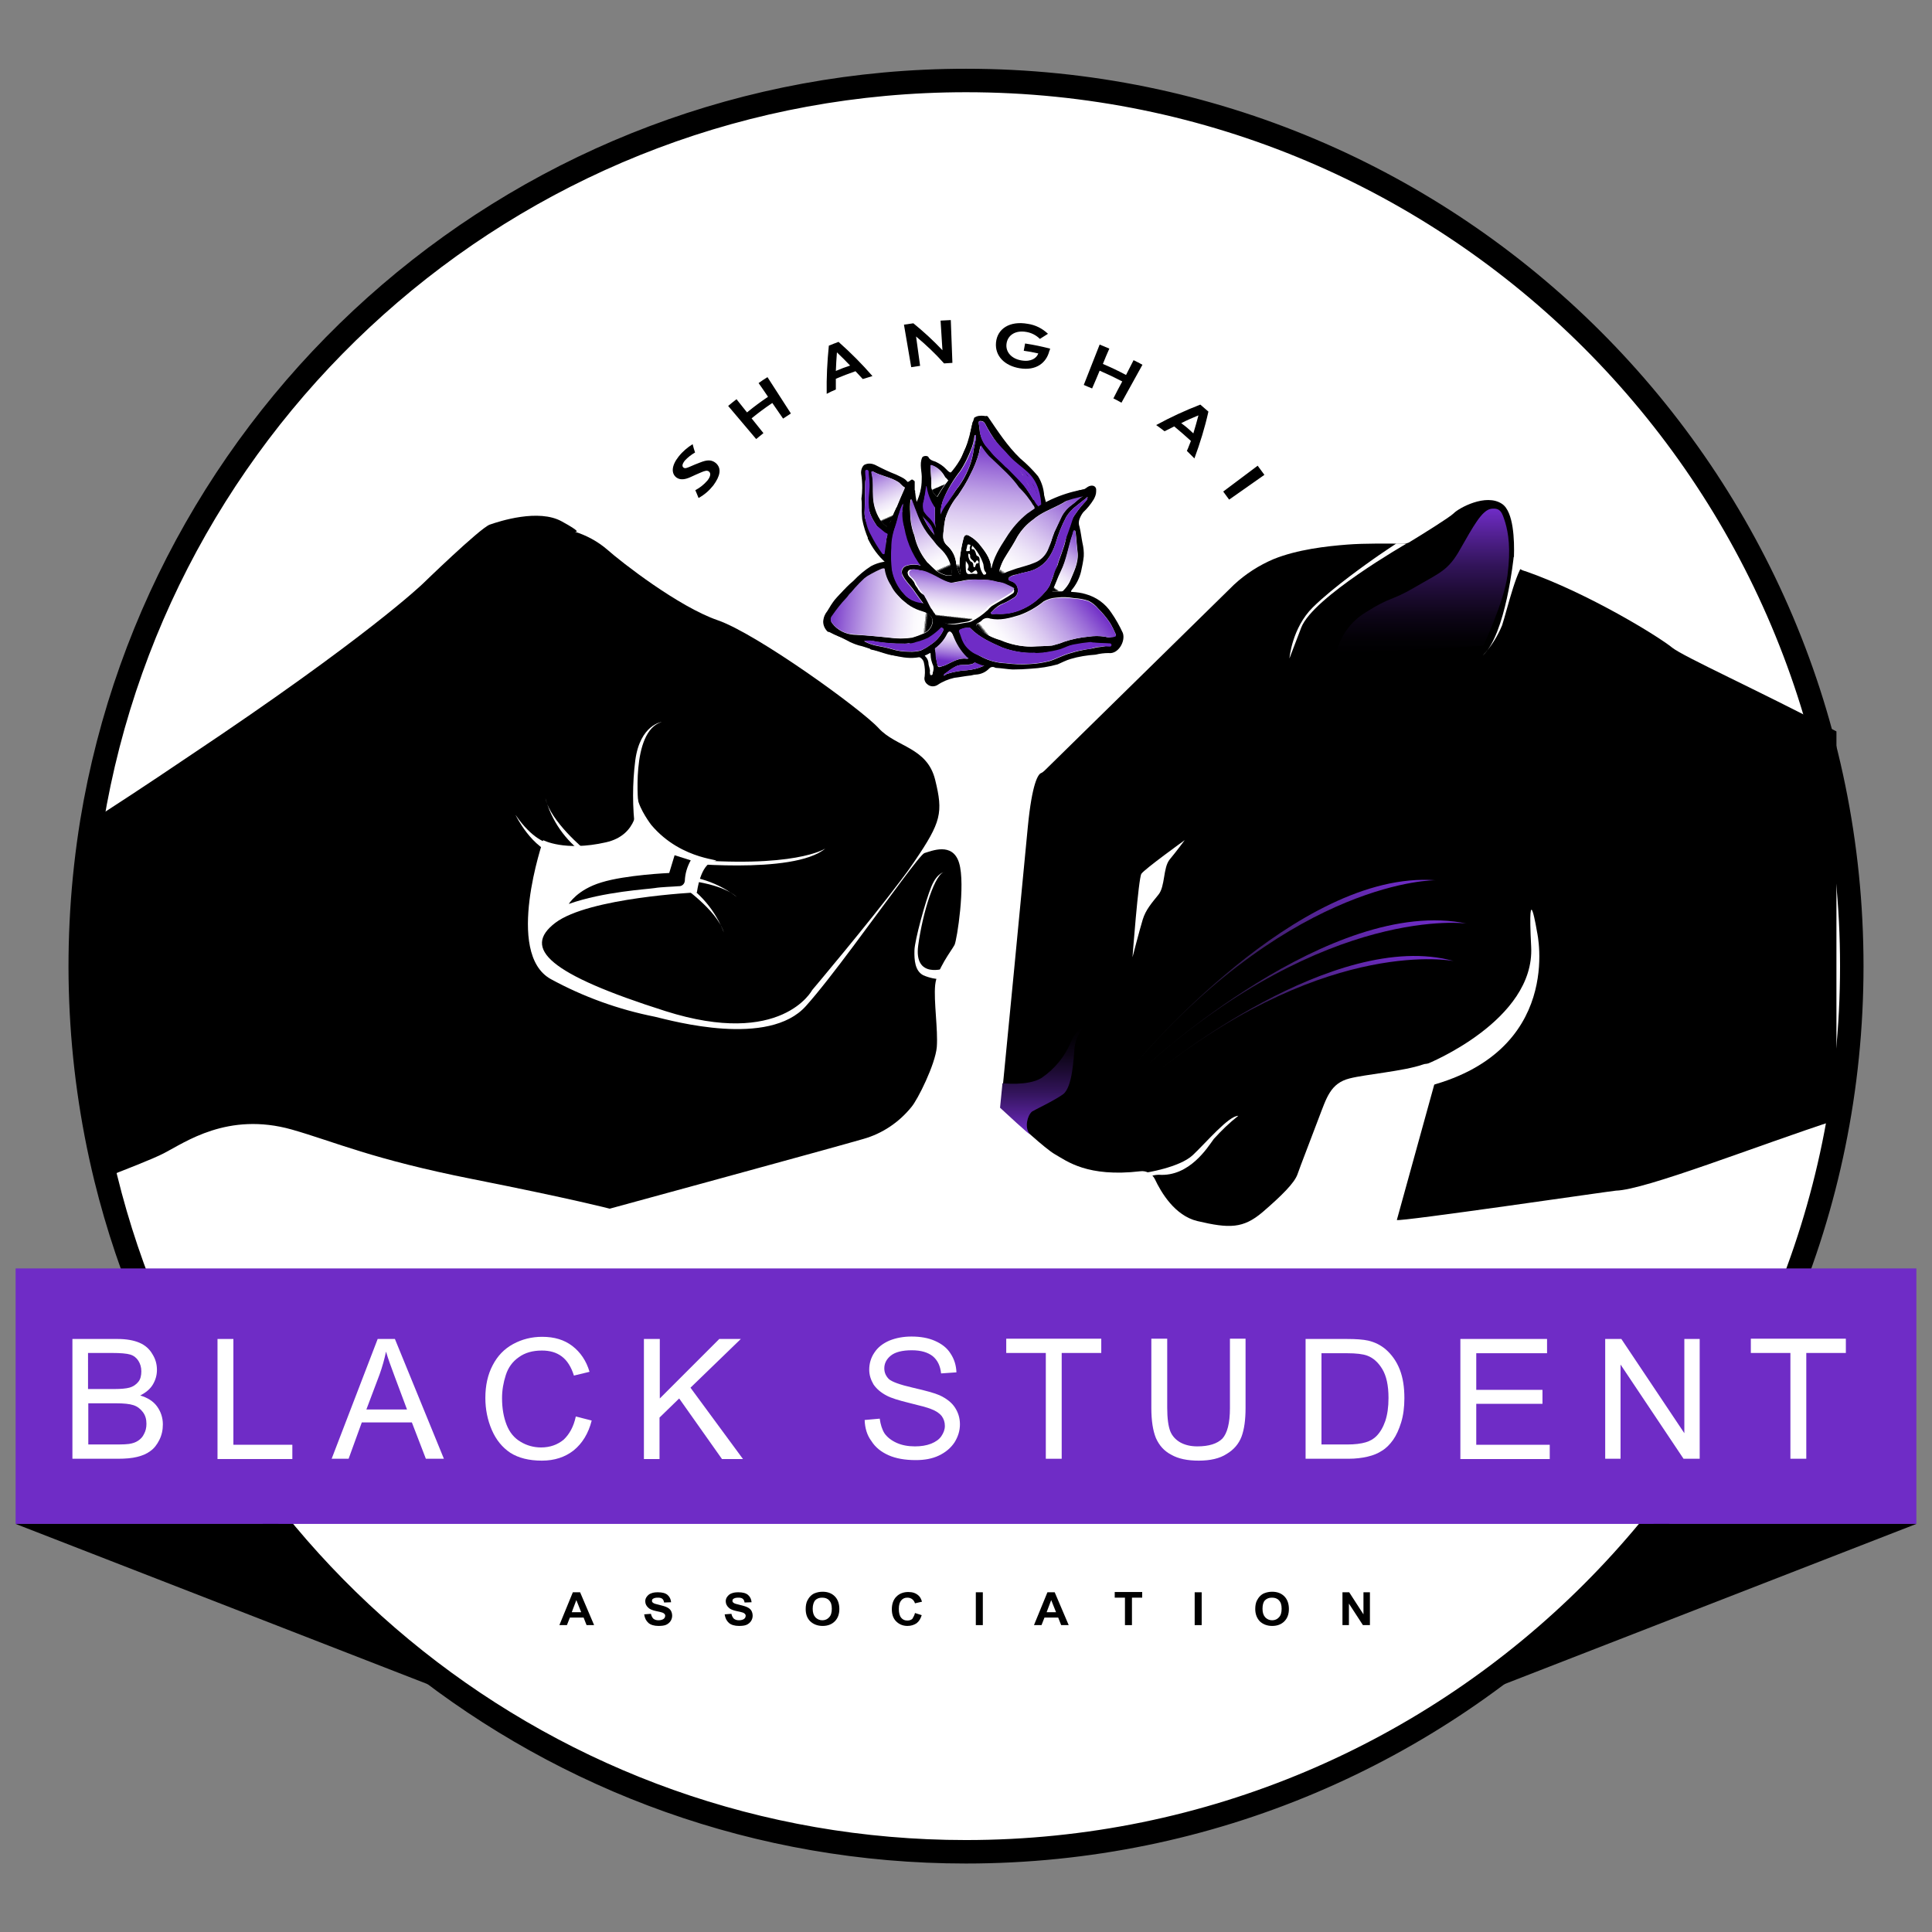 <?xml version="1.0" encoding="utf-8"?>
<!-- Generator: Adobe Illustrator 24.3.0, SVG Export Plug-In . SVG Version: 6.00 Build 0)  -->
<svg version="1.1" id="Layer_1" xmlns="http://www.w3.org/2000/svg" xmlns:xlink="http://www.w3.org/1999/xlink" x="0px" y="0px"
	 viewBox="0 0 717.7 717.7" style="enable-background:new 0 0 717.7 717.7;" xml:space="preserve">
<rect x="0" y="0" width="717.7" height="717.7" fill="#808080" stroke="none"/>
<style type="text/css">
	.st0{fill:#FFFFFF;}
	.st1{fill:url(#SVGID_1_);}
	.st2{fill:url(#SVGID_2_);}
	.st3{fill:url(#SVGID_3_);}
	.st4{fill:#6F2CC6;}
	.st5{fill:url(#SVGID_4_);}
	.st6{fill:url(#SVGID_5_);}
	.st7{fill:url(#SVGID_6_);}
	.st8{fill:url(#SVGID_7_);}
	.st9{fill:url(#SVGID_8_);}
	.st10{fill:url(#SVGID_9_);}
	.st11{fill:url(#SVGID_10_);}
	.st12{fill:url(#SVGID_11_);}
	.st13{fill:url(#SVGID_12_);}
	.st14{fill:url(#SVGID_13_);}
	.st15{fill:url(#SVGID_14_);}
	.st16{fill:url(#SVGID_15_);}
	.st17{fill:none;stroke:#000000;stroke-width:8.72;stroke-miterlimit:10;}
	.st18{enable-background:new    ;}
</style>
<g>
	<circle class="st0" cx="358.9" cy="358.9" r="326.6"/>
	<path d="M682.2,271.7V416c-29.5,9.6-70.9,26-81.9,26.3c-1,0-80.8,11.7-81.4,10.9l15.5-56.1c-1.4-1.8-3.9-2.4-6-1.6
		c-6.9,2.4-21.1,3.6-27,5.1c-7.2,1.8-8.6,7.2-11.5,14.7c-2.8,7.5-6.8,17.7-7.9,20.9c-1.1,3.2-5.8,7.9-13,14.1
		c-7.2,6.1-12.3,6.1-24.2,3.3c-8.4-2-13.5-10.7-15.8-15.6c-1-2-3.2-3.2-5.4-2.9c-19.7,2.3-27.3-3.8-31.7-6.3
		c-3.7-2.1-14-11.7-18.3-15.7c-1.2-1.1-1.8-2.7-1.6-4.3c1.4-14.1,8-82.3,9.8-101.5c1.6-16.6,3.9-19.7,4.9-20.1c0.5-0.2,1-0.6,1.4-1
		l70.3-69c4.3-4,9.3-7.2,14.7-9.5c8.9-3.6,19.7-4.8,27.4-5.4c6.2-0.5,16.7-0.4,20.6-0.3c1,0,2-0.2,2.8-0.8c3.8-2.3,14.6-9,16.1-10.5
		c1.8-1.9,12-7.6,18-3.5c4.3,2.9,4.6,13.6,4.4,19.6v0.2c0,2.4,1.6,4.5,3.9,5.1l0.4,0.1c23.4,8.2,49.5,24.3,54.5,28.4
		C625.5,244,652,255.9,682.2,271.7z"/>
	<path d="M347.4,365.9c-0.6,5.9,1.1,16.6,0.6,23.1c-0.6,6.5-7.1,19.5-9.4,22.2c-4.6,5.7-10.8,9.9-17.9,11.9
		c-10.2,3-94.2,25.9-94.2,25.9s-13.7-3.6-51-11c-37.3-7.4-51-13.8-67.1-18.4c-23.8-6.7-39.7,4.8-47.5,8.8c-4,2.1-14.9,6.3-22.6,9.3
		c-10.6-43.3-12.3-88.3-5.2-132.3c8.6-5.5,20.6-13.3,37.3-24.6c66.1-44.1,86.6-63.9,86.6-63.9s21.2-20.6,24.9-22
		c3.7-1.3,18.2-6,26.8-1.2c7.3,4,5.6,3.9,4.8,3.8c4.4,1.4,8.5,3.6,12,6.6c5.4,4.8,26.6,21.3,41.1,26.3c14.5,5,53.3,33,59.8,40.1
		s18,7,21,19.2c3,12.2,2.3,15.6-7.7,30.3c-1.4,2.1-3.2,4.6-5.2,7.2c-12.2,16.2-32.8,40.6-32.8,40.6s-11.3,21.5-54.5,7.8
		c-43.2-13.7-53.4-23.3-40.9-32.8c12.4-9.4,52.6-11.3,52.6-11.3s1.2-10.5,6.2-11.5c5-0.9-11.5,0.3-23.2-13.6c0,0-4.3-5.6-5.1-10
		c0.2,2.7,0.3,13.8-11.7,16.5c-15.4,3.5-23.3-0.8-23.3-0.8s-14.5,42,2.8,51.6c12.1,6.6,25.1,11.3,38.7,14c6.7,1.6,42.3,11.5,56.1-4
		c9.5-10.6,25.5-33.1,35.5-46.4c4.5-6,7.7-10.1,8.5-10.4c2.5-0.7,10.5-4.3,12.9,3.7s-0.8,28.5-1.7,30.4
		C353.5,353.1,348,360,347.4,365.9z"/>
	<path d="M257.3,165c0.3,1.2,0.5,1.9,0.9,3.1c-1.4,0.8-2.7,1.8-3.8,3c-1,1.3-1.1,2.1-0.5,2.6c0.6,0.4,1.1,0.2,2.3-0.3
		c1.6-0.7,2.3-1,3.9-1.6c2.5-1,4.2-1.1,5.8,0.2c2.3,2,1.6,4.9-0.9,8.3c-1.5,1.9-3.3,3.5-5.5,4.7c-0.5-1.2-0.7-1.8-1.2-2.9
		c1.7-0.9,3.2-2.1,4.5-3.6c1.2-1.5,1.3-2.7,0.6-3.3c-0.7-0.6-1.6-0.3-3,0.3s-2.1,0.9-3.6,1.6c-2.3,1.1-4.1,1.3-5.5,0.3
		c-2-1.5-1.9-4.4,0.8-7.8C253.6,167.7,255.4,166.2,257.3,165z"/>
	<path d="M285.1,140.1l8.7,13.5c-1.2,0.8-1.7,1.1-2.9,1.9l-4-5.8c-3.1,2.1-4.7,3.3-7.7,5.7l4.4,5.5c-1.1,0.9-1.6,1.3-2.7,2.2
		l-10.4-12.3c1.2-1,1.8-1.5,3.1-2.5l3.9,4.9c3.1-2.5,4.6-3.6,7.8-5.8c-1.4-2.1-2.1-3.1-3.5-5.1C283.1,141.4,283.8,140.9,285.1,140.1
		z"/>
	<path d="M317.8,137.9c-2.9,1-4.4,1.6-7.3,2.8c0,1.6,0,2.4,0,4c-1.4,0.6-2.1,0.9-3.4,1.6c-0.1-6,0.2-11.9,0.8-17.9
		c1.4-0.6,2.1-0.8,3.6-1.4c4.5,4,8.7,8.2,12.6,12.7c-1.4,0.4-2.1,0.7-3.6,1.1C319.4,139.6,318.9,139.1,317.8,137.9z M315.8,135.8
		c-1.9-2-2.9-3-4.9-4.9c-0.2,2.8-0.3,4.2-0.4,6.9C312.6,136.9,313.7,136.5,315.8,135.8L315.8,135.8z"/>
	<path d="M353.8,134.8l-3.1,0.2c-3.2-3.6-6.7-6.9-10.4-10l0,0c0.6,4.4,0.9,6.6,1.5,10.9c-1.3,0.2-2,0.3-3.3,0.5
		c-1.1-6.3-1.6-9.5-2.7-15.8c1.4-0.2,2.1-0.3,3.5-0.5c3.8,3.1,7.4,6.4,10.8,10l0,0l-0.7-11c1.5-0.1,2.3-0.1,3.8-0.2
		C353.4,125.2,353.6,128.4,353.8,134.8z"/>
	<path d="M389.8,130.4c-1.1,4.4-4.9,7.4-11,6.4c-5.5-0.9-9.3-4.5-8.8-9.6c0.5-5.1,5.1-8.1,11.8-6.9c2.8,0.4,5.4,1.7,7.5,3.7
		c-1.2,0.8-1.8,1.1-3,1.9c-1.4-1.4-3.2-2.3-5.1-2.6c-4.1-0.7-6.9,1.3-7.3,4.4c-0.4,3,1.8,5.6,5.6,6.2c3.6,0.6,5.6-0.9,6.2-2.6
		c-2.2-0.5-3.3-0.7-5.4-1l0.5-2.7c3.8,0.6,5.6,1,9.3,1.9C390,129.8,390,130.1,389.8,130.4z"/>
	<path d="M424.4,135.5l-7.8,14.1c-1.2-0.7-1.8-1-3-1.6c1.3-2.5,1.9-3.8,3.3-6.3c-3.3-1.7-5-2.5-8.4-4c-1.1,2.6-1.6,3.9-2.8,6.6
		c-1.3-0.5-1.9-0.8-3.1-1.3l5.9-15c1.4,0.6,2.1,0.9,3.6,1.5c-1,2.3-1.5,3.4-2.4,5.7c3.5,1.5,5.2,2.3,8.6,4.1l2.8-5.5
		C422.4,134.4,423.1,134.8,424.4,135.5z"/>
	<path d="M442.4,163.8c-2.4-2.2-3.7-3.3-6.2-5.4c-1.4,0.7-2.1,1.1-3.6,1.8c-1.2-0.9-1.8-1.4-3.1-2.3c5.3-2.9,10.7-5.4,16.4-7.6
		c1.2,1,1.8,1.6,3,2.6c-1.3,5.9-3.1,11.7-5.2,17.4c-1.1-1.1-1.6-1.6-2.8-2.8C441.6,166,441.8,165.2,442.4,163.8z M443.3,161
		c0.8-2.7,1.2-4,1.9-6.7c-2.6,1.1-3.9,1.6-6.4,2.9C440.6,158.5,441.5,159.3,443.3,161L443.3,161z"/>
	<path d="M456.6,185.6c-0.9-1.2-1.3-1.8-2.2-3l12.8-9.6c1,1.4,1.5,2,2.5,3.4L456.6,185.6z"/>
	<path d="M402.4,190.3c1.5-1.4,2.8-3,3.9-4.8c0.5-0.9,0.9-1.9,0.9-2.9c0-0.3,0-0.6,0-0.9c-0.2-1.1-1.2-1.6-2.6-1.1
		c-0.8,0.3-1.3,1-2.1,1.2c-2.1,0.4-4,1.1-5.9,2.1c-2.5,1.3-5.1,2.4-7.6,3.7c-0.3,0.1-0.8,0.4-1,0.3c-0.2-0.1-0.2-0.7-0.1-1
		c0.1-0.3,0-0.6-0.1-0.9c-0.3-0.8-0.5-1.7-0.6-2.6c0.1-2.2-0.7-4.3-2.3-5.9c-1.6-1.5-2.8-3.5-4.5-4.9c-1.7-1.4-3.2-2.9-4.6-4.6
		c-1.3-1.6-2.6-3.1-3.8-4.7c-0.5-0.7-1-1.4-1.5-2.1c-0.4-0.3-0.8-0.7-1.2-1.1c-0.8-0.8-1.3-1.8-1.7-2.8c-0.2-0.4-0.3-0.8-0.5-1.2
		c-0.3-0.8-0.4-1.4-1.4-1.6c-0.7-0.1-1.4-0.1-2.1,0c-0.6,0.1-1.1,0.3-1.6,0.6c-0.1,0-0.1,0.2-0.2,0.4c-0.5,1.5-0.9,3-1.2,4.5
		c-0.1,0.8-0.3,1.6-0.4,2.3c-0.3,1.1-0.6,2.1-1.1,3.1c-0.1,0.3-0.1,0.6-0.3,0.8c-0.4,0.8-0.8,1.6-1.1,2.4c-0.7,2-1.6,3.9-2.8,5.7
		c-1.4,1.6-1.8,1.7-3.4,0l0,0c-1.1-1.2-2.5-2.1-4-2.8c-0.9-0.3-2.1-0.6-2.6-1.7c-0.3-0.6-1.9-0.5-2,0c-0.4,0.8-0.6,1.7-0.6,2.6
		c0.1,0.5,0.1,1,0,1.5c0.1,0.5,0.1,1,0.2,1.6c0.1,0.1,0.2,0.3,0.2,0.5c-0.1,1.2,0,2.3,0,3.5c-0.1,0.9-0.3,1.8-0.6,2.6l0,0
		c-0.2,0.4-0.2,0.9-0.2,1.4c0,0.8-0.1,1.6-0.4,2.4c0,0.3-0.3,0.6-0.7,0.6c-0.4,0-0.3-0.4-0.4-0.7c-0.2-0.9-0.3-1.8-0.4-2.7
		c-0.1-0.2-0.1-0.5,0-0.7c-0.1-0.1-0.1-0.2-0.2-0.4c0-0.2,0-0.5,0-0.7v-0.2c0-0.3,0-0.7,0-1c0-0.3,0-0.9,0-1.3
		c-0.2-0.2-0.4-0.3-0.6-0.5c-0.5-0.4-0.9,0.1-1.3,0.4c-0.4,0.3-1.1,0.6-1.5,0c-0.8-1.4-2.2-1.7-3.5-2.4c-2.6-1-5.1-2.2-7.6-3.5
		c-1.2-0.6-2.6-0.8-3.8-0.3c-1,0.2-1.8,2-1.6,3.5c0.3,1.7,0.4,3.5,0.4,5.2c0,1.4-0.1,2.7-0.3,4.1c0.3,2.1,0,4.2,0.2,6.3
		c0,0.4,0.1,0.9,0.1,1.3c0.5,2.6,1.3,5.2,2.4,7.6c0.5,0.7,1.1,1.4,1.6,2.1c0.9,1.3,1.8,2.8,2.8,4c0.4,0.5,0.6,1,1.3,1.2
		c0.2,0,0.6,0.1,0.6,0.5c0,0.3-0.4,0.3-0.7,0.4c-1.7,0.3-3.2,0.8-4.7,1.6c-2.4,1.5-4.6,3.4-6.6,5.5c-1.8,1.5-3.4,3.1-4.8,4.9
		c-0.7,0.8-1.4,1.6-2.1,2.4c-1.2,1.4-1.8,3.3-3,4.6c-0.5,0.5-0.8,1.1-0.9,1.8c0,0.4,0.1,0.8,0.1,1.2c0.2,1.1,0.6,2.1,0.9,3.1
		c0.2,0.5,0.6,0.9,1.1,1.1c2,1.1,4.1,1.9,6.3,2.5c1.3,0.2,2.5,0.7,3.6,1.3c2.5,1.5,5.2,2.5,8,3c0.9,0.1,1.8,0.3,2.7,0.6
		c1.4,0.7,2.9,1.1,4.5,1.3c2.3,0.2,4.7-0.1,7,0.2c1.3,0.1,2.5,1,2.8,2.3c0.4,1.7,0.5,3.4,0.3,5.2c-0.3,1.1,0.1,2.2,1,2.9
		c1,0.9,2.5,1,3.7,0.3c1.9-1.3,4.1-2.2,6.3-2.7c1.8-0.2,3.7-0.6,5.5-0.8c0.9,0,1.6-0.4,2.5-0.4c1.9-0.1,3.7-0.9,5-2.3
		c0.5-0.5,1.2-0.7,1.9-0.4l0.5,0.2c2.1,0.1,4.2,0.5,6.3,0.6c2.3,0,4.6-0.1,6.9-0.3c3.3-0.2,6.6-0.7,9.8-1.6c1.6-0.7,3.1-1.5,4.8-2
		c3-0.9,6.2-1.4,9.3-1.6c1.6-0.4,3.2-0.6,4.8-0.6c3.7,0.5,6.4-4.5,5.3-7.5c-1.2-2.6-2.6-5.1-4.2-7.4c-2.2-3.4-5.6-5.9-9.6-7
		c-1.6-0.5-3.3-0.7-4.9-0.8c-0.4,0-0.8,0-0.3-0.7c1.7-2,2.9-4.4,3.5-6.9c0.4-1.8,0.8-3.7,1-5.6c0.1-1.7-0.1-3.4-0.5-5.1
		c-0.4-2-0.6-4-1.1-6c-0.3-0.8-0.3-1.6-0.1-2.4C401.2,192.2,401.7,191.2,402.4,190.3z M393.4,187.6c1-0.5,1.9-1,2.8-1.6
		c1.6-1,3.4-1.6,5.1-2.4c0.6-0.3,1.4,0,1.9-0.5l0.1,0.3c-0.4,0.4-0.8,0.7-1.2,1c-1.5,0.9-2.7,2.3-4.2,3.3c-1.7,1.3-3.1,3-3.9,4.9
		c-0.8,1.6-1.5,3.3-2.3,4.9c-0.5,1.3-0.9,2.5-1.3,3.9c-0.6,2.4-1.9,4.6-3.6,6.4c-1.2,1.2-2.7,1.9-4.4,2.1c-0.8,0.1-1.5,0.4-2.2,0.7
		c-1.7,0.6-3.5,1.1-5.2,1.8c-0.8,0.4-1.6,0.9-2.3,1.5c-0.4,0.4-1.1,0.5-1.6,0.1c-0.6-0.3-0.1-0.8-0.1-1.1c0.5-2.4,1.5-4.7,2.9-6.8
		c1.4-2.2,2.8-4.4,4-6.7c1.5-2.5,3.5-4.7,5.9-6.4C386.7,190.5,390.1,189.3,393.4,187.6z M335.6,188.2c0.2,0.5,0.1,1-0.2,1.5
		c-0.1,0.2-0.2,0.5,0,0.6c0.7,0.5,0.2,1.1,0.3,1.6c0.4,3,1.1,5.9,2.3,8.7c0.6,1.6,1.4,3.1,2.1,4.6c0.7,1.7,1.7,3.4,2.9,4.8
		c-0.5,0.2-1,0.2-1.4,0c-1.7-0.4-3.5-0.3-5.1,0.3c-1.2,0.5-1.8,1.9-1.3,3.1c0,0.1,0,0.1,0.1,0.2c1.1,2.3,3.1,4,4.5,6.1
		c1.1,1.6,2.2,3.1,3.4,4.7c-0.5,0.2-1,0.2-1.5,0c-1.9-1.1-4.1-1.8-5.6-3.6c-2.4-2.5-4-5.7-4.6-9.1c-0.3-2.7-0.4-5.5-0.2-8.2
		c0-2.8,0.5-5.6,1.6-8.2c0.6-1.3,0.6-3,1.2-4.4c0.2-1.1,0.7-2.2,1.2-3.3c0.4-0.5,1-0.9,1.3-1.6c0,0.6,0.2,1.2-0.7,1.5
		C335.4,187.7,335.5,188,335.6,188.2z M341.7,219.8l-0.2-0.3c0,0-0.1-0.1-0.1-0.1c-0.2-0.2-0.4-0.5-0.5-0.8
		c-0.1-0.1-0.1-0.2-0.2-0.3l0,0l0,0c0,0-0.1-0.2-0.2-0.3c0,0-0.1-0.1-0.1-0.1l0,0l-0.5-0.8l0,0c0,0,0,0,0-0.1l0,0l0,0l0,0
		c0,0-0.1-0.1-0.1-0.2c-0.1-0.1-0.1-0.1-0.1-0.2l0,0l0,0c0,0,0,0,0-0.1c-0.2-0.3-0.4-0.7-0.7-1l-0.4-0.5c-0.5-0.4-0.9-0.8-1.3-1.3
		c-0.1-0.1-0.1-0.2-0.1-0.2c0,0,0-0.1,0-0.1v-0.2c-0.1-0.1-0.1-0.3-0.1-0.5c0.1-0.5,0.5-1,1-1.1c1-0.2,2.1-0.1,3,0.2
		c1.3,0.1,2.5,0.5,3.7,1.1c2.6,1.1,4.9,2.8,7.6,3.5c1.4,0.3,2.5-0.3,3.8-0.4c0.2,0,0.4-0.1,0.6-0.1c1.9-0.5,4-0.7,6-0.6l0,0
		c0.7,0,1.3,0,1.9,0.1c1.5-0.1,3,0.1,4.5,0.5c0.4,0.1,0.8,0.2,1.2,0.3c0.9,0.1,1.8,0.3,2.6,0.7c1.1,0.5,2.2,1,3.2,1.6
		c0.6,0.4,0.7,1.1,0.3,1.7c-0.1,0.1-0.1,0.2-0.2,0.2c-2.5,1.7-5.2,3.1-7.8,4.7c-0.3,0.2-0.5,0.4-0.7,0.6c-0.2,0.1-0.3,0.3-0.5,0.5
		l-0.2,0.2v0.1l0,0c-0.1,0.1-0.3,0.2-0.4,0.3c-1.7,1.6-3.6,2.9-5.7,4c-0.6,0.3-1.3,0.4-2,0.5c-1.6,0.2-3.3,0.7-5,0.7
		c-1.8,0.1-3.5-0.7-4.7-2c-0.6-0.6-1-1.3-1.4-2.1l0,0c-0.2-0.1-0.3-0.3-0.4-0.5c-0.2-0.3-0.3-0.5-0.5-0.8s-0.3-0.3-0.4-0.5
		c-0.7-1.2-1.2-2.4-1.9-3.6v-0.1l0,0l-0.2-0.2c-0.1,0-0.1-0.1-0.1-0.2c0,0,0-0.1,0-0.1l0,0c0,0-0.1-0.1-0.1-0.2
		c-0.1,0-0.1-0.1-0.1-0.1l0,0c0,0-0.1-0.1-0.1-0.2l-0.1-0.1C342.8,220.9,342.2,220.4,341.7,219.8z M360.4,212.5c0.3,0.4,0.7,0.3,1,0
		l0.7-0.5c0.3-0.2,0.6-0.1,0.8,0.2c0,0,0,0,0,0.1c0.1,0.2,0.2,0.4,0.2,0.7c-0.1,0.3-0.4,0.2-0.7,0.2c-0.6-0.1-1.2-0.1-1.8,0
		c-1.3,0.3-1.7-0.3-1.8-1.5c-0.1-1.1-0.1-2.2,0-3.3c0.6,1,1.5,1.6,0.7,3C359.2,211.8,360.1,212,360.4,212.5z M366.2,212.6
		c0.2,0.2,0.2,0.5,0,0.7c0,0-0.1,0.1-0.2,0.1c-0.3,0.2-0.8,0.1-0.9-0.3c0,0,0,0,0,0c-0.9-1.4-1.3-3-1.2-4.7c0-0.8,0.1-1.5-0.9-1.9
		c-0.5-0.2-0.4-1.3-0.9-1.9c-0.1-0.1,0-0.4-0.4-0.5c-0.9-0.1-0.9-0.1-0.5-1.4c1.9,2,3.3,4.4,4.1,6.9
		C365.5,210.7,365.4,211.8,366.2,212.6z M361.9,208.9c0.2,0.4,0.5-0.1,0.7-0.4s0.3-0.5,0.5-0.3c0.2,0.1,0.3,0.3,0.4,0.5
		c0.1,0.3,0,0.6-0.3,0.6c-0.8-0.1-0.6,0.6-0.9,1c-0.2,0.4-0.1,0.5-0.4,0.4c-0.3,0-0.2-0.3-0.3-0.4c0-1-0.3-1.5-1.1-1.8
		c-0.6-0.8-0.9-1.8-0.8-2.8c0.1,0,0.2,0,0.3,0c0.3,0.1,0.4,0.5,0.4,0.8C360.2,207.7,361.5,208,361.9,208.9z M360.4,202.9
		c-0.2,0.3-0.2,0.7-0.1,1.1c0.1,0.5,0,0.8-0.6,0.7c-0.7,0.2-0.9,0-0.7-0.7c0.2-0.4,0.2-0.9,0.3-1.3c0.1-0.4,0.3-0.6,0.7-0.4
		C360.5,202.3,360.6,202.5,360.4,202.9L360.4,202.9z M382.3,177.8c0.3-0.2,0.6,0.1,0.7,0.4c1.8,2.5,3.2,5,2.6,8.2
		c0,0.8,0.1,1.7,0.3,2.5c0.1,0.5-0.3,0.6-0.6,0.7c-0.3,0.1-0.3-0.3-0.3-0.4c0-0.6,0-1,0-1.5c0.6-3.5-1-6.3-2.7-9.1
		C382.3,178.3,382,178,382.3,177.8L382.3,177.8z M363.6,157.3c-0.2-0.8,0.2-1,0.9-0.9c0.6,0,1.1,0.4,1.4,0.9
		c1.3,2.5,2.7,4.9,4.4,7.1c1,1.5,2.4,2.8,3.3,4.3c0.8,1,1.6,1.9,2.6,2.8c2.6,2.7,4.6,5.8,6.2,9.2c0.5,1.2,1.6,2.2,1.8,3.5
		c0,0.3,0.2,0.5,0.2,0.8c0,0.3,0.2,0.6-0.2,0.7s-0.4-0.2-0.5-0.4c-1.6-2.7-3.4-5.3-5.5-7.8c-1.3-1.7-2.9-3.1-4.7-4.3
		c-0.5-0.5-1-1.1-1.5-1.6c-1.8-1.9-3.8-3.6-5.4-5.6c-1.4-1.6-2.2-3.5-2.6-5.5C363.9,159.5,363.8,158.4,363.6,157.3z M364.2,165.7
		c0.9,1.4,1.9,2.8,3,4c2.2,2.1,4.4,4.1,6.6,6.3c1.7,1.7,3.2,3.4,4.6,5.4c1.3,1.3,2.6,2.7,3.7,4.3c0.5,0.6,1,1.4,1.4,2.1l0.4,0.5l0,0
		l0,0c0,0.1,0.1,0.2,0.1,0.2c0.1,0.2,0.2,0.3,0.3,0.6c0,0.1,0,0.2,0,0.3l0,0c0,0.1,0,0.2,0,0.3c-0.2,0.5-0.4,0.9-0.7,1.3
		c0,0-0.2,0.1-0.3,0.1c-0.1,0,0,0-0.1,0s0,0,0,0s-0.2,0.1-0.3,0.2l0,0c0,0,0,0-0.1,0s-0.1,0.1-0.2,0.1c-0.3,0.3-0.6,0.5-1,0.8
		c-0.1,0-0.2,0.1-0.2,0.2l-1.4,0.9l0,0l0,0c-2.3,2.4-4.2,5.1-5.8,8c-1.6,2.6-2.8,5.5-4.3,8.2c-0.4,0.8-0.6,1.6-1,2.5
		c-0.4-0.4-0.7-0.9-0.7-1.5c-0.4-3.4-2.5-6-4.5-8.5c-1-1.1-2.1-2.1-3.4-2.8c-1.3-0.9-2.1-0.5-2.4,0.9c-0.6,2.3-1,4.6-1.3,6.9
		c-0.3,1.8-0.2,3.7,0.2,5.5c0,0.3,0.2,0.6-0.1,0.7c-0.3,0.1-0.4-0.2-0.5-0.5c-0.4-1.1-0.8-2.3-1-3.4c-0.2-2.5-1.4-4.9-3.3-6.6
		c-2.1-1.9-1.5-4-1.3-6.1c0.1-1.4,0.3-2.8,0.6-4.1c1-3.1,2.6-6,4.7-8.5c1.7-2.5,3.3-5,4.6-7.8c1.4-2.6,2.5-5.4,3.3-8.4
		C363.8,167.3,364,166.6,364.2,165.7z M356.8,174.8c1.5-2.3,2.7-4.8,3.7-7.3c0.8-1.8,1.3-3.7,1.5-5.6c0-0.1,0.1-0.2,0.3-0.3
		c0.3,0.5,0.3,1.1,0.2,1.6c-0.3,1.7-0.8,3.4-1,5.2c-0.4,2.1-1,4.2-1.9,6.2c-0.9,2.1-2,4.1-3.3,5.9c-1,1.3-1.9,2.6-2.6,4
		c-0.4,0.7-0.9,1.3-1.4,2c-0.8,1.3-1.3,2.7-2.2,3.9c-0.2,0.2-0.3,0.6-0.7,0.7c0-2,0.4-4.1,1.2-5.9
		C352.2,181.4,354.3,178,356.8,174.8z M346,179.7c0-2.1-0.3-4.2-0.3-6.2c0-0.8,0-0.8,0.8-0.5c1.9,0.8,3.5,2.3,4.5,4.1
		c0.2,0.3,0.4,0.5,0.8,0.6c0.7,0.2,0.7,0.5,0.3,1c-1.2,1.5-2.3,3.2-3.3,4.9c-0.2,0.3-0.4,0.6-0.6,1
		C346.6,183.4,345.8,181.5,346,179.7L346,179.7z M342.9,186.7c0.4-0.6,0.6-1.3,1-1.9c0.4-0.6,0-1.4,0.3-2c0.4,0,0.5,0.2,0.6,0.4
		c0.6,1.2,1.3,2.4,2,3.6c0.4,0.7,0.6,1.6,0.5,2.5c-0.1,2.8,0,5.7,0.4,8.5c0.1,0.4,0,0.8-0.4,1.1c-1.9-2.2-3.5-4.7-4.6-7.4
		c0.6,0.1,1.2,0.1,1.3,0.9c0,0.2,0.2,0.3,0.4,0.2c0.1-0.1,0.2-0.2,0.1-0.3c0,0,0,0,0-0.1c-0.2-0.5-0.5-0.9-0.9-1.2
		C341.7,189.5,341.6,188.7,342.9,186.7L342.9,186.7z M338.2,186c0-0.2,0-0.4,0.3-0.5c1.6,4.2,2.9,8.5,5.6,12.3
		c1.1,1.5,2.4,2.9,3.5,4.4c1,1.2,2.2,2.1,3.1,3.3c1.1,1.4,1.9,3,2.3,4.7c0.1,0.8,0.7,1.6,0.5,2.5c0,0.4,0.3,1-0.1,1
		c-0.4,0-1.3,0.3-1.8,0.1h-0.1c-1.5-0.4-3-1.1-4.2-2.2c-0.9-0.8-1.7-1.6-2.5-2.4c-0.2-0.1-0.4-0.3-0.5-0.5c-0.1-0.1-0.2-0.3-0.3-0.4
		l0,0c-2.1-2.7-3.6-5.9-4.3-9.2c-0.1-0.4-0.2-0.7-0.4-1.1c-0.8-2.5-1.2-5-1.2-7.6C338,188.8,338,187.4,338.2,186L338.2,186z
		 M324.4,184.8c-0.2-3,0.2-6.1-0.6-9.1c-0.1-0.5,0.1-0.8,0.6-0.5c2.9,1.6,6.3,2,9.2,3.8c0.9,0.5,1.4,1.5,2.4,2c0.2,0,0,0.4,0,0.6
		c-1,2.3-2,4.5-2.9,6.8c0,0.1-0.1,0.2-0.2,0.3c-0.2,0.7-0.5,1.3-0.8,1.9c0,1.1-0.3,2.1-1,2.9c-0.3,0.3-0.4,0.7-0.4,1.2
		c-0.1,1.1-0.6,1.4-1.5,0.7c-0.6-0.4-1.1-0.9-1.5-1.4C325.7,191.3,324.6,188.1,324.4,184.8L324.4,184.8z M327.1,200.8
		c-1.1-0.8-2-1.8-2.6-3c0,0,0-0.2-0.1-0.2c-1.6,0.3-1.1-1.2-1.6-1.8c-1.2-1.8-1.8-4-1.6-6.2c0.1-3.3,0.1-6.6,0.2-9.9
		c0-0.7,0.1-2.1,0.4-1.9c0.8,0.2,0.2,1.2,0.3,1.9c0.3,2.6-0.5,5.4,0.3,7.9c0.3,1.5,0.7,3,1.3,4.3c0.5,1.1,1.2,2.2,1.9,3.3
		c0.7,0.9,1.8,1.6,2.2,2.9c0.1,0.1,0.2,0.2,0.3,0.2c1.5,0,1.5,0.8,1.2,1.9c-0.3,1.4-0.1,2.9-0.4,4.3c-0.1,0.2-0.1,0.4-0.2,0.6
		c-0.6-0.4-0.8-1.2-0.7-1.9C328.7,201.7,327.8,201.3,327.1,200.8L327.1,200.8z M328.7,210.1c0.2,0,0.3,0,0.3,0.2
		c0,0.2-0.1,0.3-0.2,0.3c0,0-0.1,0-0.1,0c-0.7-0.1-1.3,0.2-2.2,0.1C327.1,210.3,327.9,210,328.7,210.1L328.7,210.1z M317.2,235.8
		c-3.1-0.2-6.1-1.7-8-4.2c-0.7-0.8-0.7-2,0-2.7c1.6-2.3,3.3-4.5,5.3-6.6c0.5-0.5,0.8-1.1,1.3-1.6c1.6-2,2.8-4.2,5-5.6
		c2.1-1.3,4.2-2.5,6.5-3.5c1.4-0.6,1.8-0.3,2.2,1.2c0.5,2,1.4,3.9,2.5,5.6c0.3,0.5,0.6,1,0.8,1.5c0.8,1.5,1.9,2.8,3.3,3.8
		c1.3,1.2,2.8,2.1,4.4,2.8c1.4,0.6,2.9,0.9,4.3,1.6c1.1,0.6,1.7,1.7,1.7,2.9c-0.2,1.7-1.2,3.2-2.8,4.1c-1.6,0.7-3.2,1.3-4.9,1.8
		c-2.8,0.4-5.6,0.4-8.4,0C325.9,236.4,321.5,236,317.2,235.8L317.2,235.8z M346.5,249.9c0,0.4,0,0.9-0.6,0.9c-0.6,0-0.3-0.6-0.5-1
		c0.3-1.2-0.5-2.3-0.5-3.6c-0.1-0.9-0.5-1.7-1.1-2.3c-0.2-0.2-0.5-0.6-0.1-0.8c0.5-0.3,1.1-0.6,1.6-0.7c0.3,0,0.4,0.4,0.4,0.7
		c0,1.5,0.4,2.9,1,4.3C346.9,248.3,346.8,249.1,346.5,249.9L346.5,249.9z M342,241.7c-1.4,0.3-2.8,0.5-4.2,0.4c-2.3,0-4.5-0.3-6.7-1
		c-1.6-0.5-3.3-0.8-4.9-1.1c-1.8-0.3-3.6-0.9-5.2-1.8c1.5-0.3,3.1-0.2,4.5,0.2c3.3,0.5,6.7,0.8,10,0.7c1.7,0.1,3.5-0.3,5-0.9
		c0.7-0.3,1.5-0.3,2.1-0.5c1.6-0.5,3-1.4,4.1-2.7c0.7-0.9,1.8-1,2.6-1.8c0.1-0.2,0.7,0,1,0.3c0.3,0.3,0.1,0.6,0,0.9
		c-1.1,2.2-2.8,4-4.9,5.3C344.4,240.5,343.2,241.1,342,241.7L342,241.7z M348.1,246.3c-0.1-0.3-0.1-0.7-0.2-1.1
		c-0.4-1.1,0-2.4-0.5-3.7c-0.1-0.5,0.2-0.7,0.5-0.9c1.6-1.3,3-3,4-4.9c0.6-1.2,1.3-1.2,1.9-0.1c0.6,1.1,1.2,2,1.6,3
		c0.7,1.3,1.6,2.4,2.8,3.3c0.6,0.6,1.1,1.2,1.6,1.9c0.4,0.5,0.2,0.8-0.4,0.9c-0.1,0-0.2,0-0.3,0c-2.9-0.4-5.3,1.2-7.7,2.3
		c-0.4,0.2-0.7,0.3-1.1,0.4C348.5,248.1,348.4,248,348.1,246.3L348.1,246.3z M359.1,249c-2.5,0.1-4.9,0.6-7.2,1.3
		c-0.4,0.1-0.7,0.5-1.3,0.7c0.1-0.7,0.7-0.9,1.1-1.2c1.1-0.9,2.3-1.7,3.5-2.3c1.6-0.8,3.4-0.3,5.1-0.7c0.7,0,1.3-0.3,1.8-0.7
		c0.5-0.6,0.7-0.6,1.2,0.1c0.4,0.7,1.6,0.4,2.6,0.9C363.8,248.2,361.4,248.8,359.1,249L359.1,249z M411.2,239.9
		c-1.2,0.3-2.5,0.5-3.8,0.6c-1.4,0.4-2.8,0.6-4.2,0.8c-1.7,0.3-3.4,0.7-5,1.2c-2.9,0.7-5.5,2.2-8.3,3.1c-2.4,0.6-4.9,1-7.3,1.1
		c-3,0.2-6,0.1-9-0.3c-3.1-0.1-6.2-0.9-9-2.4c-1.5-0.7-2.9-1.7-4.1-2.9c-1.1-1.2-1.7-2.9-1.6-4.5c-0.3,0.4-0.5,0.8-0.9,0.1
		c-0.1-0.2-0.1-0.4-0.2-0.7c-1.2-2.3-0.7-2.6,2-2.8c0.2,0,0.5,0,0.7,0.2c3.3,3.4,7.6,5.3,11.9,7.2c3.8,1.4,7.8,2.1,11.9,2
		c2,0.3,4,0.4,6,0.4c1.7-0.2,3.3-0.6,4.9-1.3c2.2-1,4.6-2.5,7.1-2.2c1.6,0.2,2.9-0.7,4.4-0.6c1.5,0.1,3.1,0.3,4.7,0.3
		c0.4,0,0.9,0,0.9,0.3S411.4,239.7,411.2,239.9L411.2,239.9z M399.1,222.2c1.8,0.1,3.6,0.4,5.3,1c1.4,0.7,2.6,1.7,3.6,2.9
		c1.6,1.6,3,3.3,4.3,5.2c0.9,1.5,1.6,3,2.3,4.6c0.4,0.8-0.5,0.6-0.9,0.9c-1.1,0.1-2.2,0-3.3-0.3c-2-0.3-4-0.3-6,0
		c-3.1,0.3-6.1,0.9-9.1,1.9c-1.4,0.6-2.9,1-4.4,1.4c-2.6,0.3-5.1,0.2-7.7,0.4c-4,0-7.9-0.9-11.6-2.5c-2.8-0.8-5.3-2-7.6-3.8
		c-0.3-0.3-0.7-0.5-0.9-0.9c-0.6-0.7-0.5-1.2,0.3-1.6c0.6-0.3,1.2-0.7,1.6-1.2c0.8-0.6,1.9-0.8,2.8-0.4c3.8,0.8,7.3-0.2,10.9-1.3
		c3.3-1.2,6.3-2.9,9-5.1c1.4-0.8,3-1.3,4.7-1.4C394.6,221.7,396.8,221.8,399.1,222.2L399.1,222.2z M399.6,197.9
		c0.3,2.4,0.4,4.8,0.7,7.1c0.5,4.1-1.5,7.6-2.9,11.1c-0.6,1.2-1.4,2.3-2.4,3.3c-0.3,0.4-0.9,0.3-1.3,0.3c-0.9,0-1.8,0-2.8,0
		c1.3-2.4,2-4.9,3.2-7.3c2.2-4.4,2.8-9.3,4.4-13.9c0.1-0.2,0.1-0.5,0.2-0.8c0.1-0.2,0.1-0.6,0.5-0.6S399.4,197.5,399.6,197.9
		L399.6,197.9z M397.5,195.3c-0.2,1-1.1,1.6-1.2,2.8c-0.2,1.5-0.5,3-0.9,4.4c-0.7,2.1-1.4,4.2-2.2,6.3c-0.3,1.3-0.7,2.6-1.3,3.8
		c-0.7,1.5-1.3,3.1-1.9,4.7c-0.5,1-1.2,2-2,2.8c-2.4,2.8-5.4,5-8.8,6.4c-2.8,1.2-5.9,1.7-9,1.5c-0.5,0-0.9,0-1.4,0.1
		c-0.3,0-0.6,0-0.7-0.3s0.2-0.4,0.4-0.6c1.2-1.4,2.6-2.5,4.3-3.1c1.2-0.5,2.4-1.2,3.5-1.9c1.1-0.5,1.8-1.6,1.8-2.8
		c0.1-1.4-0.6-2.7-1.9-3.3c-0.6-0.3-1.7-0.5-1.6-1.1c0.1-0.7,1.2-1.1,2-1.4c0.4-0.1,0.8-0.1,1.2-0.2c2.2-0.8,4.5-0.9,6.6-1.9
		c4.2-1.9,6.3-5.4,7.7-9.5c1-3.5,2.3-6.8,4-10c1-1.6,2.3-3,3.8-4.1c1.3-1.1,2.6-2,4.1-3.3c0,0.6-0.2,1.1-0.6,1.5
		c-1.3,1.4-2.5,2.8-3.6,4.4C398.7,191.9,397.9,193.5,397.5,195.3L397.5,195.3z"/>
	
		<linearGradient id="SVGID_1_" gradientUnits="userSpaceOnUse" x1="370.073" y1="555.316" x2="370.073" y2="574.38" gradientTransform="matrix(0.99 0.11 0.11 -0.99 -72.19 738.78)">
		<stop  offset="0" style="stop-color:#000000"/>
		<stop  offset="0" style="stop-color:#060606"/>
		<stop  offset="1.000000e-02" style="stop-color:#171717"/>
		<stop  offset="1.000000e-02" style="stop-color:#333333"/>
		<stop  offset="2.000000e-02" style="stop-color:#5A5A5A"/>
		<stop  offset="2.000000e-02" style="stop-color:#8C8C8C"/>
		<stop  offset="3.000000e-02" style="stop-color:#C9C9C9"/>
		<stop  offset="3.000000e-02" style="stop-color:#FFFFFF"/>
		<stop  offset="0.13" style="stop-color:#FBF9FD"/>
		<stop  offset="0.27" style="stop-color:#EEE6F8"/>
		<stop  offset="0.43" style="stop-color:#DAC8F0"/>
		<stop  offset="0.61" style="stop-color:#BD9FE5"/>
		<stop  offset="0.8" style="stop-color:#996AD7"/>
		<stop  offset="1" style="stop-color:#6F2CC6"/>
	</linearGradient>
	<path class="st1" d="M375.5,220.2c-2.5,1.7-5.2,3.1-7.8,4.7c-0.3,0.2-0.5,0.4-0.7,0.6c-0.2,0.1-0.3,0.3-0.5,0.5l-0.2,0.2v0.1l0,0
		c-0.1,0.1-0.3,0.2-0.4,0.3c-1.7,1.6-3.6,2.9-5.7,4c-0.6,0.3-1.3,0.4-2,0.5c-1.6,0.2-3.3,0.7-5,0.7c-1.8,0.1-3.5-0.7-4.7-2
		c-0.6-0.6-1-1.3-1.4-2.1l0,0c-0.2-0.1-0.3-0.3-0.4-0.5c-0.2-0.3-0.3-0.5-0.5-0.8s-0.3-0.3-0.4-0.5c-0.7-1.2-1.2-2.4-1.9-3.6v-0.1
		l0,0l-0.2-0.2c-0.1,0-0.1-0.1-0.1-0.2c0,0,0-0.1,0-0.1l0,0c-0.1-0.1-0.1-0.1-0.1-0.2c-0.1,0-0.1-0.1-0.1-0.1l0,0
		c0,0-0.1-0.1-0.1-0.2l-0.1-0.1c-0.3-0.4-0.6-0.8-0.9-1.3l-0.2-0.3c0,0-0.1-0.1-0.1-0.1c-0.2-0.2-0.4-0.5-0.5-0.8
		c-0.1-0.1-0.1-0.2-0.2-0.3l0,0l0,0c0,0-0.1-0.2-0.2-0.3c0,0-0.1-0.1-0.1-0.1l0,0l-0.5-0.8l0,0c0,0,0,0,0-0.1l0,0l0,0l0,0
		c0,0-0.1-0.1-0.1-0.2c-0.1-0.1-0.1-0.1-0.1-0.2l0,0l0,0c0,0,0,0,0-0.1c-0.2-0.3-0.4-0.7-0.7-1l-0.4-0.5c-0.5-0.4-0.9-0.8-1.3-1.3
		c-0.1-0.1-0.1-0.2-0.1-0.2c0,0,0-0.1,0-0.1v-0.2c-0.1-0.1-0.1-0.3-0.1-0.5c0.1-0.5,0.5-1,1-1.1c1-0.2,2.1-0.1,3,0.2
		c1.3,0.1,2.5,0.5,3.7,1.1c2.6,1.1,4.9,2.8,7.6,3.5c1.4,0.3,2.5-0.3,3.8-0.4c0.2,0,0.4-0.1,0.6-0.1c1.9-0.5,4-0.7,6-0.6l0,0
		c0.7,0,1.3,0,1.9,0.1c1.5-0.1,3,0.1,4.5,0.5c0.4,0.1,0.8,0.2,1.2,0.3c0.9,0.1,1.8,0.3,2.6,0.7c1.1,0.5,2.2,1,3.2,1.6
		C376.4,219.3,376.1,219.9,375.5,220.2z"/>
	
		<linearGradient id="SVGID_2_" gradientUnits="userSpaceOnUse" x1="362.443" y1="572.29" x2="346.54" y2="599.821" gradientTransform="matrix(0.99 0.11 0.11 -0.99 -72.19 738.78)">
		<stop  offset="0" style="stop-color:#000000"/>
		<stop  offset="0" style="stop-color:#060606"/>
		<stop  offset="1.000000e-02" style="stop-color:#171717"/>
		<stop  offset="1.000000e-02" style="stop-color:#333333"/>
		<stop  offset="2.000000e-02" style="stop-color:#5A5A5A"/>
		<stop  offset="2.000000e-02" style="stop-color:#8C8C8C"/>
		<stop  offset="3.000000e-02" style="stop-color:#C9C9C9"/>
		<stop  offset="3.000000e-02" style="stop-color:#FFFFFF"/>
		<stop  offset="0.13" style="stop-color:#FBF9FD"/>
		<stop  offset="0.27" style="stop-color:#EEE6F8"/>
		<stop  offset="0.43" style="stop-color:#DAC8F0"/>
		<stop  offset="0.61" style="stop-color:#BD9FE5"/>
		<stop  offset="0.8" style="stop-color:#996AD7"/>
		<stop  offset="1" style="stop-color:#6F2CC6"/>
	</linearGradient>
	<path class="st2" d="M353.6,212.6c0,0.4,0.3,1-0.1,1c-0.4,0-1.3,0.3-1.8,0.1h-0.1c-1.5-0.4-3-1.1-4.2-2.2c-0.9-0.8-1.7-1.6-2.5-2.4
		c-0.2-0.1-0.4-0.3-0.5-0.5c-0.1-0.1-0.2-0.3-0.3-0.4l0,0c-2.1-2.7-3.6-5.9-4.3-9.2c-0.1-0.4-0.2-0.7-0.4-1.1
		c-0.8-2.5-1.2-5-1.2-7.6c-0.1-1.4-0.1-2.9,0.2-4.3c0-0.2,0-0.4,0.3-0.5c1.6,4.2,2.9,8.5,5.6,12.3c1.1,1.5,2.4,2.9,3.5,4.4
		c1,1.2,2.2,2.1,3.1,3.3c1.1,1.4,1.9,3,2.3,4.7C353.2,210.9,353.8,211.7,353.6,212.6z"/>
	
		<linearGradient id="SVGID_3_" gradientUnits="userSpaceOnUse" x1="343.873" y1="591.238" x2="333.162" y2="609.778" gradientTransform="matrix(0.99 0.11 0.11 -0.99 -72.19 738.78)">
		<stop  offset="0" style="stop-color:#000000"/>
		<stop  offset="0" style="stop-color:#060606"/>
		<stop  offset="1.000000e-02" style="stop-color:#171717"/>
		<stop  offset="1.000000e-02" style="stop-color:#333333"/>
		<stop  offset="2.000000e-02" style="stop-color:#5A5A5A"/>
		<stop  offset="2.000000e-02" style="stop-color:#8C8C8C"/>
		<stop  offset="3.000000e-02" style="stop-color:#C9C9C9"/>
		<stop  offset="3.000000e-02" style="stop-color:#FFFFFF"/>
		<stop  offset="0.13" style="stop-color:#FBF9FD"/>
		<stop  offset="0.27" style="stop-color:#EEE6F8"/>
		<stop  offset="0.43" style="stop-color:#DAC8F0"/>
		<stop  offset="0.61" style="stop-color:#BD9FE5"/>
		<stop  offset="0.8" style="stop-color:#996AD7"/>
		<stop  offset="1" style="stop-color:#6F2CC6"/>
	</linearGradient>
	<path class="st3" d="M335.9,181.6c-1,2.3-2,4.5-2.9,6.8c0,0.1-0.1,0.2-0.2,0.3c-0.2,0.7-0.5,1.3-0.8,1.9c0,1.1-0.3,2.1-1,2.9
		c-0.3,0.3-0.4,0.7-0.4,1.2c-0.1,1.1-0.6,1.4-1.5,0.7c-0.6-0.4-1.1-0.9-1.5-1.4c-2-2.7-3.1-5.9-3.3-9.2c-0.2-3,0.2-6.1-0.6-9.1
		c-0.1-0.5,0.1-0.8,0.6-0.5c2.9,1.6,6.3,2,9.2,3.8c0.9,0.5,1.4,1.5,2.4,2C336.2,181,336,181.4,335.9,181.6z"/>
	<path class="st4" d="M365.8,247.1c-2.1,1.1-4.4,1.7-6.8,1.9c-2.5,0.1-4.9,0.6-7.2,1.3c-0.4,0.1-0.7,0.6-1.3,0.7
		c0.1-0.7,0.7-0.9,1.1-1.2c1.1-0.9,2.3-1.7,3.5-2.3c1.6-0.8,3.4-0.3,5.1-0.6c0.7,0,1.3-0.3,1.8-0.7c0.5-0.6,0.7-0.6,1.2,0.1
		C363.7,246.9,364.9,246.6,365.8,247.1z"/>
	<path class="st4" d="M411.9,239.5c0,0.5-0.6,0.2-0.8,0.3c-1.2,0.3-2.5,0.5-3.8,0.6c-1.4,0.4-2.8,0.6-4.2,0.8
		c-1.7,0.3-3.4,0.7-5,1.2c-2.9,0.7-5.5,2.2-8.3,3.1c-2.4,0.6-4.9,1-7.3,1.1c-3,0.2-6,0.1-9-0.3c-3.1-0.1-6.2-0.9-9-2.4
		c-1.5-0.7-2.9-1.7-4.1-2.9c-1.1-1.2-1.7-2.9-1.6-4.6c-0.3,0.4-0.5,0.8-0.9,0.1c-0.1-0.2-0.1-0.4-0.2-0.6c-1.2-2.3-0.7-2.6,2-2.8
		c0.2,0,0.5,0,0.7,0.2c3.3,3.4,7.6,5.3,11.9,7.2c3.8,1.4,7.8,2.1,11.9,2c2,0.3,4,0.4,6,0.4c1.7-0.2,3.3-0.7,4.9-1.3
		c2.2-1,4.6-2.5,7.1-2.2c1.6,0.2,2.9-0.7,4.4-0.6c1.5,0.1,3.1,0.3,4.7,0.3C411.4,239.1,411.9,239.1,411.9,239.5z"/>
	<path class="st4" d="M404,184.6c0,0.6-0.2,1.1-0.6,1.5c-1.3,1.4-2.5,2.8-3.6,4.4c-1.1,1.4-2,3.1-2.4,4.8c-0.2,1-1.1,1.6-1.2,2.8
		c-0.2,1.5-0.5,3-0.9,4.4c-0.7,2.1-1.4,4.2-2.2,6.3c-0.3,1.3-0.7,2.6-1.3,3.8c-0.7,1.6-1.3,3.2-1.8,4.8c-0.5,1-1.2,2-2,2.8
		c-2.4,2.8-5.4,5-8.8,6.4c-2.8,1.2-5.9,1.7-9,1.5c-0.5,0-0.9,0.1-1.4,0.1c-0.3,0-0.5-0.1-0.7-0.3c-0.2-0.4,0.2-0.4,0.4-0.6
		c1.2-1.4,2.7-2.4,4.3-3.1c1.2-0.5,2.4-1.2,3.5-1.9c1.1-0.5,1.8-1.6,1.8-2.8c0.1-1.4-0.7-2.7-1.9-3.3c-0.6-0.3-1.6-0.4-1.6-1.1
		s1.2-1.1,2-1.4c0.4-0.1,0.8-0.1,1.2-0.3c2.2-0.8,4.5-0.9,6.6-1.9c4.2-1.9,6.3-5.4,7.7-9.5c1-3.5,2.3-6.8,4-10c1-1.6,2.3-3,3.8-4.1
		C401.2,186.8,402.6,185.9,404,184.6z"/>
	
		<linearGradient id="SVGID_4_" gradientUnits="userSpaceOnUse" x1="403.329" y1="571.068" x2="414.925" y2="591.131" gradientTransform="matrix(0.99 0.11 0.11 -0.99 -72.19 738.78)">
		<stop  offset="0" style="stop-color:#000000"/>
		<stop  offset="0" style="stop-color:#060606"/>
		<stop  offset="1.000000e-02" style="stop-color:#171717"/>
		<stop  offset="1.000000e-02" style="stop-color:#333333"/>
		<stop  offset="2.000000e-02" style="stop-color:#5A5A5A"/>
		<stop  offset="2.000000e-02" style="stop-color:#8C8C8C"/>
		<stop  offset="3.000000e-02" style="stop-color:#C9C9C9"/>
		<stop  offset="3.000000e-02" style="stop-color:#FFFFFF"/>
		<stop  offset="0.13" style="stop-color:#FBF9FD"/>
		<stop  offset="0.27" style="stop-color:#EEE6F8"/>
		<stop  offset="0.43" style="stop-color:#DAC8F0"/>
		<stop  offset="0.61" style="stop-color:#BD9FE5"/>
		<stop  offset="0.8" style="stop-color:#996AD7"/>
		<stop  offset="1" style="stop-color:#6F2CC6"/>
	</linearGradient>
	<path class="st5" d="M399.5,197.8c0.3,2.4,0.4,4.7,0.7,7.1c0.5,4.1-1.5,7.6-2.9,11.1c-0.6,1.2-1.4,2.3-2.4,3.3
		c-0.3,0.4-0.9,0.2-1.3,0.3c-0.9,0-1.8,0-2.8,0c1.3-2.4,2-4.9,3.2-7.3c2.2-4.4,2.8-9.3,4.4-13.9c0.1-0.2,0.1-0.5,0.2-0.8
		s0.1-0.6,0.5-0.6C399.4,197,399.4,197.5,399.5,197.8z"/>
	
		<linearGradient id="SVGID_5_" gradientUnits="userSpaceOnUse" x1="369.821" y1="552.466" x2="369.821" y2="539.037" gradientTransform="matrix(0.99 0.11 0.11 -0.99 -72.19 738.78)">
		<stop  offset="0" style="stop-color:#000000"/>
		<stop  offset="0" style="stop-color:#060606"/>
		<stop  offset="1.000000e-02" style="stop-color:#171717"/>
		<stop  offset="1.000000e-02" style="stop-color:#333333"/>
		<stop  offset="2.000000e-02" style="stop-color:#5A5A5A"/>
		<stop  offset="2.000000e-02" style="stop-color:#8C8C8C"/>
		<stop  offset="3.000000e-02" style="stop-color:#C9C9C9"/>
		<stop  offset="3.000000e-02" style="stop-color:#FFFFFF"/>
		<stop  offset="0.13" style="stop-color:#FBF9FD"/>
		<stop  offset="0.27" style="stop-color:#EEE6F8"/>
		<stop  offset="0.43" style="stop-color:#DAC8F0"/>
		<stop  offset="0.61" style="stop-color:#BD9FE5"/>
		<stop  offset="0.8" style="stop-color:#996AD7"/>
		<stop  offset="1" style="stop-color:#6F2CC6"/>
	</linearGradient>
	<path class="st6" d="M359.3,244.7c-0.1,0-0.2,0-0.3,0c-2.9-0.4-5.3,1.2-7.7,2.3c-0.3,0.2-0.7,0.3-1.1,0.4c-1.6,0.5-1.8,0.4-2.2-1.3
		c-0.1-0.3-0.1-0.7-0.2-1.1c-0.4-1.1-0.1-2.4-0.5-3.7c-0.1-0.5,0.2-0.7,0.6-0.9c1.6-1.3,3-3,3.9-4.9c0.6-1.2,1.3-1.2,1.9-0.1
		c0.6,1.1,1.2,2,1.6,3c0.7,1.3,1.6,2.4,2.8,3.3c0.6,0.6,1.1,1.2,1.6,1.9C360.1,244.3,359.9,244.6,359.3,244.7z"/>
	
		<linearGradient id="SVGID_6_" gradientUnits="userSpaceOnUse" x1="390.461" y1="541.151" x2="418.5" y2="569.19" gradientTransform="matrix(0.99 0.11 0.11 -0.99 -72.19 738.78)">
		<stop  offset="0" style="stop-color:#000000"/>
		<stop  offset="0" style="stop-color:#060606"/>
		<stop  offset="1.000000e-02" style="stop-color:#171717"/>
		<stop  offset="1.000000e-02" style="stop-color:#333333"/>
		<stop  offset="2.000000e-02" style="stop-color:#5A5A5A"/>
		<stop  offset="2.000000e-02" style="stop-color:#8C8C8C"/>
		<stop  offset="3.000000e-02" style="stop-color:#C9C9C9"/>
		<stop  offset="3.000000e-02" style="stop-color:#FFFFFF"/>
		<stop  offset="0.13" style="stop-color:#FBF9FD"/>
		<stop  offset="0.27" style="stop-color:#EEE6F8"/>
		<stop  offset="0.43" style="stop-color:#DAC8F0"/>
		<stop  offset="0.61" style="stop-color:#BD9FE5"/>
		<stop  offset="0.8" style="stop-color:#996AD7"/>
		<stop  offset="1" style="stop-color:#6F2CC6"/>
	</linearGradient>
	<path class="st7" d="M413.7,236.8c-1.1,0.1-2.2,0-3.3-0.3c-2-0.3-4-0.3-6,0c-3.1,0.3-6.1,0.9-9.1,1.9c-1.4,0.6-2.9,1-4.4,1.4
		c-2.6,0.3-5.1,0.2-7.7,0.4c-4,0-7.9-0.8-11.6-2.4c-2.8-0.8-5.4-2.1-7.6-3.8c-0.3-0.3-0.6-0.5-0.9-0.8c-0.6-0.7-0.5-1.2,0.3-1.6
		c0.6-0.3,1.2-0.7,1.6-1.2c0.8-0.6,1.9-0.8,2.8-0.4c3.8,0.8,7.3-0.2,10.9-1.3c3.3-1.2,6.3-2.9,9-5.1c1.4-0.8,3-1.3,4.7-1.4
		c2.2-0.2,4.5-0.1,6.7,0.2c1.8,0.1,3.6,0.4,5.3,1c1.4,0.7,2.6,1.7,3.6,2.8c1.6,1.6,3,3.3,4.3,5.2c0.9,1.5,1.7,3.1,2.4,4.8
		C415,236.8,414.1,236.5,413.7,236.8z"/>
	
		<linearGradient id="SVGID_7_" gradientUnits="userSpaceOnUse" x1="387.225" y1="572.194" x2="409.204" y2="610.272" gradientTransform="matrix(0.99 0.11 0.11 -0.99 -72.19 738.78)">
		<stop  offset="0" style="stop-color:#000000"/>
		<stop  offset="0" style="stop-color:#060606"/>
		<stop  offset="1.000000e-02" style="stop-color:#171717"/>
		<stop  offset="1.000000e-02" style="stop-color:#333333"/>
		<stop  offset="2.000000e-02" style="stop-color:#5A5A5A"/>
		<stop  offset="2.000000e-02" style="stop-color:#8C8C8C"/>
		<stop  offset="3.000000e-02" style="stop-color:#C9C9C9"/>
		<stop  offset="3.000000e-02" style="stop-color:#FFFFFF"/>
		<stop  offset="0.13" style="stop-color:#FBF9FD"/>
		<stop  offset="0.27" style="stop-color:#EEE6F8"/>
		<stop  offset="0.43" style="stop-color:#DAC8F0"/>
		<stop  offset="0.61" style="stop-color:#BD9FE5"/>
		<stop  offset="0.8" style="stop-color:#996AD7"/>
		<stop  offset="1" style="stop-color:#6F2CC6"/>
	</linearGradient>
	<path class="st8" d="M403.4,183.4c-0.4,0.4-0.8,0.7-1.2,1c-1.5,0.9-2.7,2.3-4.2,3.3c-1.7,1.3-3.1,3-3.9,4.9
		c-0.8,1.6-1.5,3.3-2.3,4.9c-0.5,1.3-1,2.5-1.3,3.9c-0.6,2.4-1.8,4.6-3.6,6.4c-1.2,1.2-2.7,2-4.4,2.1c-0.8,0.1-1.5,0.4-2.2,0.7
		c-1.7,0.6-3.5,1.1-5.2,1.8c-0.8,0.4-1.6,0.9-2.3,1.5c-0.4,0.4-1.1,0.5-1.6,0.1c-0.6-0.3-0.1-0.8-0.1-1.1c0.5-2.4,1.5-4.7,2.9-6.8
		c1.4-2.2,2.8-4.4,4-6.7c1.5-2.5,3.5-4.7,5.9-6.4c2.8-2.4,6.3-3.7,9.5-5.3c1-0.5,1.9-1,2.8-1.6c1.7-0.9,3.4-1.7,5.1-2.4
		c0.6-0.3,1.3,0,1.9-0.5L403.4,183.4z"/>
	<path class="st4" d="M384.2,185.8c-0.2,0-0.4-0.2-0.5-0.4c-1.6-2.7-3.4-5.3-5.5-7.7c-1.3-1.7-2.9-3.1-4.7-4.3
		c-0.5-0.5-1-1.1-1.5-1.6c-1.9-1.8-3.7-3.6-5.4-5.6c-1.4-1.5-2.2-3.5-2.6-5.5c0-1.1-0.2-2.2-0.4-3.3c-0.2-0.8,0.2-1,0.9-0.9
		c0.6,0,1.1,0.4,1.4,0.9c1.3,2.5,2.7,4.9,4.4,7.2c1,1.5,2.4,2.8,3.3,4.3c0.8,1,1.6,1.9,2.6,2.8c2.6,2.7,4.7,5.8,6.2,9.2
		c0.5,1.2,1.6,2.1,1.8,3.5c0,0.3,0.2,0.5,0.2,0.8C384.4,185.3,384.6,185.7,384.2,185.8z"/>
	
		<linearGradient id="SVGID_8_" gradientUnits="userSpaceOnUse" x1="378.17" y1="574.003" x2="378.17" y2="622.367" gradientTransform="matrix(0.99 0.11 0.11 -0.99 -72.19 738.78)">
		<stop  offset="0" style="stop-color:#000000"/>
		<stop  offset="0" style="stop-color:#060606"/>
		<stop  offset="1.000000e-02" style="stop-color:#171717"/>
		<stop  offset="1.000000e-02" style="stop-color:#333333"/>
		<stop  offset="2.000000e-02" style="stop-color:#5A5A5A"/>
		<stop  offset="2.000000e-02" style="stop-color:#8C8C8C"/>
		<stop  offset="3.000000e-02" style="stop-color:#C9C9C9"/>
		<stop  offset="3.000000e-02" style="stop-color:#FFFFFF"/>
		<stop  offset="0.13" style="stop-color:#FBF9FD"/>
		<stop  offset="0.27" style="stop-color:#EEE6F8"/>
		<stop  offset="0.43" style="stop-color:#DAC8F0"/>
		<stop  offset="0.61" style="stop-color:#BD9FE5"/>
		<stop  offset="0.8" style="stop-color:#996AD7"/>
		<stop  offset="1" style="stop-color:#6F2CC6"/>
	</linearGradient>
	<path class="st9" d="M384.3,189.1c0,0.1,0,0.2,0,0.3l0,0c0,0.1,0,0.2,0,0.3c-0.2,0.5-0.4,0.9-0.7,1.3c0,0-0.2,0.1-0.3,0.1
		c-0.1,0,0,0-0.1,0c-0.1,0,0,0,0,0s-0.2,0.1-0.3,0.2l0,0c0,0,0,0-0.1,0c-0.1,0-0.1,0.1-0.2,0.1c-0.3,0.3-0.6,0.5-1,0.8
		c-0.1,0-0.2,0.1-0.2,0.2l-1.4,0.9l0,0l0,0c-2.3,2.4-4.2,5.1-5.8,8c-1.6,2.6-2.8,5.5-4.3,8.2c-0.4,0.8-0.6,1.6-1,2.5
		c-0.4-0.4-0.7-0.9-0.7-1.5c-0.4-3.4-2.5-6-4.5-8.5c-1-1.1-2.1-2.1-3.4-2.8c-1.3-0.9-2.1-0.5-2.4,0.9c-0.6,2.3-1,4.6-1.3,6.9
		c-0.3,1.8-0.2,3.7,0.2,5.5c0,0.3,0.2,0.6-0.1,0.7c-0.3,0.1-0.4-0.2-0.5-0.5c-0.4-1.1-0.8-2.3-1-3.4c-0.2-2.5-1.4-4.9-3.3-6.6
		c-2.1-1.9-1.5-4-1.3-6.1c0.1-1.4,0.3-2.8,0.6-4.1c1-3.1,2.6-6,4.7-8.5c1.7-2.5,3.3-5,4.6-7.8c1.4-2.6,2.5-5.4,3.3-8.4
		c0.2-0.7,0.3-1.5,0.6-2.4c0.9,1.4,1.9,2.8,3,4c2.2,2.1,4.4,4.1,6.6,6.3c1.7,1.7,3.2,3.4,4.6,5.4c1.3,1.3,2.6,2.7,3.7,4.3
		c0.5,0.6,1,1.4,1.4,2.1l0.4,0.5l0,0l0,0c0,0.1,0.1,0.2,0.1,0.2C384.3,188.4,384.4,188.8,384.3,189.1z"/>
	<path class="st4" d="M362.5,163.1c-0.3,1.6-0.8,3.4-1,5.1c-0.4,2.1-1,4.2-1.9,6.2c-0.9,2.1-2,4.1-3.3,6c-1,1.3-1.9,2.6-2.6,4
		c-0.4,0.7-0.9,1.3-1.4,2c-0.8,1.3-1.3,2.7-2.2,3.9c-0.2,0.2-0.3,0.6-0.7,0.7c0-2,0.4-4.1,1.2-5.9c1.7-3.7,3.9-7.1,6.4-10.3
		c1.5-2.3,2.8-4.8,3.7-7.4c0.8-1.8,1.3-3.7,1.5-5.6c0-0.1,0.1-0.2,0.3-0.3C362.6,162,362.6,162.6,362.5,163.1z"/>
	
		<linearGradient id="SVGID_9_" gradientUnits="userSpaceOnUse" x1="359.006" y1="603.561" x2="353.176" y2="613.666" gradientTransform="matrix(0.99 0.11 0.11 -0.99 -72.19 738.78)">
		<stop  offset="0" style="stop-color:#000000"/>
		<stop  offset="0" style="stop-color:#060606"/>
		<stop  offset="1.000000e-02" style="stop-color:#171717"/>
		<stop  offset="1.000000e-02" style="stop-color:#333333"/>
		<stop  offset="2.000000e-02" style="stop-color:#5A5A5A"/>
		<stop  offset="2.000000e-02" style="stop-color:#8C8C8C"/>
		<stop  offset="3.000000e-02" style="stop-color:#C9C9C9"/>
		<stop  offset="3.000000e-02" style="stop-color:#FFFFFF"/>
		<stop  offset="0.13" style="stop-color:#FBF9FD"/>
		<stop  offset="0.27" style="stop-color:#EEE6F8"/>
		<stop  offset="0.43" style="stop-color:#DAC8F0"/>
		<stop  offset="0.61" style="stop-color:#BD9FE5"/>
		<stop  offset="0.8" style="stop-color:#996AD7"/>
		<stop  offset="1" style="stop-color:#6F2CC6"/>
	</linearGradient>
	<path class="st10" d="M352,178.6c-1.2,1.5-2.3,3.2-3.3,4.9c-0.2,0.3-0.4,0.6-0.6,1c-1.5-1.1-2.4-3-2.1-4.9c0-2.1-0.3-4.1-0.3-6.2
		c0-0.8,0-0.8,0.8-0.5c2,0.8,3.5,2.3,4.5,4.2c0.2,0.3,0.4,0.5,0.8,0.6C352.4,177.8,352.4,178.2,352,178.6z"/>
	<path class="st4" d="M347.3,189.2c-0.1,2.8,0,5.7,0.4,8.5c0.1,0.4,0,0.8-0.4,1.1c-1.9-2.2-3.5-4.7-4.6-7.4c0.6,0.1,1.2,0.1,1.3,0.9
		c0,0.2,0.2,0.3,0.4,0.2c0.1-0.1,0.2-0.2,0.1-0.3c0,0,0,0,0,0c-0.2-0.5-0.5-0.9-0.9-1.2c-1.8-1.5-1.9-2.3-0.7-4.4
		c0.4-0.6,0.6-1.3,1-1.9c0.4-0.6,0-1.4,0.3-2c0.4,0,0.5,0.2,0.6,0.4c0.7,1.2,1.2,2.5,2,3.6C347.2,187.5,347.4,188.4,347.3,189.2z"/>
	<path class="st4" d="M350.3,234.4c-1.1,2.2-2.8,4-4.9,5.3c-1,0.8-2.2,1.4-3.4,1.9c-1.4,0.3-2.8,0.5-4.2,0.4c-2.3,0-4.5-0.3-6.7-1
		c-1.6-0.5-3.3-0.8-4.9-1.1c-1.8-0.3-3.6-0.9-5.2-1.8c1.5-0.3,3.1-0.2,4.5,0.2c3.3,0.5,6.7,0.8,10,0.8c1.7,0.1,3.5-0.3,5-0.9
		c0.7-0.2,1.4-0.4,2.2-0.5c1.6-0.5,3-1.4,4.1-2.7c0.7-0.9,1.8-1,2.6-1.8c0.1-0.2,0.7,0,1,0.3C350.6,233.9,350.4,234.2,350.3,234.4z"
		/>
	<path class="st4" d="M335.1,213.6c1.1,2.3,3.1,4,4.5,6.1c1.1,1.6,2.2,3.1,3.4,4.7c-0.5,0.2-1.1,0.2-1.5,0c-1.9-1.1-4.1-1.8-5.6-3.6
		c-2.4-2.5-4-5.7-4.6-9.1c-0.3-2.7-0.4-5.5-0.2-8.2c0-2.8,0.5-5.6,1.6-8.2c0.6-1.3,0.6-3,1.2-4.4c0.3-1.1,0.7-2.2,1.2-3.3
		c0.4-0.5,1-0.9,1.3-1.6c0,0.6,0.2,1.2-0.7,1.5c-0.3,0.1-0.3,0.4-0.2,0.7c0.2,0.5,0.1,1-0.2,1.4c-0.1,0.2-0.2,0.5,0,0.6
		c0.7,0.5,0.2,1.1,0.3,1.6c0.4,3,1.1,5.9,2.3,8.7c0.6,1.6,1.4,3.1,2.1,4.6c0.7,1.7,1.7,3.4,2.9,4.8c-0.5,0.2-1,0.2-1.4,0
		c-1.7-0.4-3.5-0.3-5.1,0.3c-1.2,0.5-1.8,1.8-1.3,3.1C335.1,213.5,335.1,213.5,335.1,213.6z"/>
	<path class="st4" d="M329.4,199.9c-0.4,1.4-0.1,2.9-0.4,4.3c0,0.2-0.1,0.4-0.2,0.6c-0.6-0.4-0.8-1.2-0.7-1.9c0.6-1.2-0.5-1.6-1-2.1
		c-1.1-0.8-2-1.8-2.6-3c0-0.1,0-0.1-0.1-0.2c-1.6,0.3-1.1-1.2-1.6-1.8c-1.2-1.8-1.8-4-1.6-6.2c0.2-3.3,0.1-6.6,0.2-9.9
		c0-0.7,0.1-2.1,0.4-1.9c0.8,0.2,0.2,1.2,0.3,1.9c0.3,2.6-0.5,5.4,0.3,7.9c0.2,1.5,0.7,3,1.3,4.3c0.5,1.1,1.2,2.2,1.9,3.3
		c0.7,0.9,1.8,1.6,2.2,2.9c0.1,0.1,0.2,0.1,0.3,0.2C329.7,197.9,329.7,198.8,329.4,199.9z"/>
	
		<linearGradient id="SVGID_10_" gradientUnits="userSpaceOnUse" x1="359.574" y1="558.051" x2="321.905" y2="558.051" gradientTransform="matrix(0.99 0.11 0.11 -0.99 -72.19 738.78)">
		<stop  offset="0" style="stop-color:#000000"/>
		<stop  offset="0" style="stop-color:#060606"/>
		<stop  offset="1.000000e-02" style="stop-color:#171717"/>
		<stop  offset="1.000000e-02" style="stop-color:#333333"/>
		<stop  offset="2.000000e-02" style="stop-color:#5A5A5A"/>
		<stop  offset="2.000000e-02" style="stop-color:#8C8C8C"/>
		<stop  offset="3.000000e-02" style="stop-color:#C9C9C9"/>
		<stop  offset="3.000000e-02" style="stop-color:#FFFFFF"/>
		<stop  offset="0.13" style="stop-color:#FBF9FD"/>
		<stop  offset="0.27" style="stop-color:#EEE6F8"/>
		<stop  offset="0.43" style="stop-color:#DAC8F0"/>
		<stop  offset="0.61" style="stop-color:#BD9FE5"/>
		<stop  offset="0.8" style="stop-color:#996AD7"/>
		<stop  offset="1" style="stop-color:#6F2CC6"/>
	</linearGradient>
	<path class="st11" d="M346.4,230.9c-0.2,1.7-1.2,3.2-2.8,4.1c-1.6,0.7-3.2,1.3-4.9,1.8c-2.8,0.4-5.6,0.4-8.5,0
		c-4.3-0.4-8.7-0.8-13.1-1.2c-3.2-0.1-6.1-1.7-8-4.2c-0.7-0.8-0.7-1.9,0-2.7c1.6-2.3,3.3-4.5,5.3-6.6c0.5-0.5,0.8-1.1,1.3-1.6
		c1.6-2,2.8-4.2,5-5.6c2.1-1.3,4.2-2.5,6.5-3.5c1.4-0.6,1.8-0.2,2.2,1.2c0.5,2,1.4,3.9,2.5,5.6c0.3,0.5,0.6,1,0.8,1.5
		c0.8,1.5,1.9,2.8,3.3,3.8c1.3,1.2,2.8,2.1,4.4,2.8c1.4,0.6,2.9,0.9,4.3,1.6C345.8,228.5,346.5,229.7,346.4,230.9z"/>
	<path d="M335.9,185.4c-1.2,4.9-1.1,10.3,2.2,14.5c0.5,0.6,1.4-0.3,0.9-0.9c-2.9-3.8-3-8.8-1.9-13.3c0.1-0.3-0.1-0.7-0.4-0.8
		C336.4,184.9,336,185.1,335.9,185.4L335.9,185.4L335.9,185.4z"/>
	<path d="M342.1,185.4c-0.4,1.3-0.6,2.7-0.5,4c0.3,1.2,0.9,2.3,1.8,3.1c0.9,0.8,1.8,1.8,2.5,2.8c0.7,1.2,1.1,2.5,1.3,3.9
		c0,0.8,1.3,0.8,1.2,0c-0.2-2.5-1.3-4.8-3-6.6c-0.9-0.8-1.7-1.7-2.3-2.7c-0.4-1.4-0.4-2.9,0.2-4.3c0.1-0.3-0.2-0.7-0.5-0.7
		C342.4,185,342.2,185.2,342.1,185.4L342.1,185.4z"/>
	<path d="M326.1,195.1c0.8,1.9,2.3,3.5,4.2,4.5c0.3,0.1,0.7-0.1,0.8-0.4c0.1-0.3-0.1-0.7-0.4-0.8l0,0c0.1,0,0,0,0,0h-0.1l-0.3-0.2
		l-0.3-0.2l-0.1-0.1h-0.1c-0.3-0.3-0.7-0.6-0.9-1l-0.1-0.1v-0.1l-0.2-0.3l-0.4-0.6c-0.2-0.4-0.5-0.8-0.7-1.2
		c-0.2-0.3-0.6-0.4-0.9-0.2c-0.3,0.2-0.4,0.5-0.2,0.8L326.1,195.1z"/>
	<path d="M328.6,196.8c1.8,0.8,3.1-1.8,3.6-3.1c0.5-1.6,1.2-3.2,2.1-4.7c0.4-0.7-0.6-1.3-1.1-0.6c-0.8,1.3-1.4,2.7-1.9,4.1
		c-0.2,0.7-0.5,1.3-0.9,1.9c-0.2,0.3-0.4,0.6-0.6,0.9c-0.1,0.1-0.5,0.6-0.7,0.5c-0.3-0.2-0.7-0.1-0.9,0.2
		C328.2,196.2,328.3,196.6,328.6,196.8L328.6,196.8z"/>
	<path class="st4" d="M321.4,191.2c0.1,2.7,0.8,5.2,2.1,7.5c1.2,2.4,2.6,4.7,4.2,6.9c0.3,0.4,1,0.4,1.1-0.1c0.2-1,0.2-2.1,0.2-3.2
		c0-0.7-0.3-1.4-0.8-1.9c-0.3-0.2-0.7-0.3-1.1-0.6c-0.3-0.2-0.6-0.5-0.9-0.9c-0.5-0.7-0.9-1.4-1.3-2c-0.2-0.3-0.5-0.4-0.8-0.2
		c-0.3,0.2-0.4,0.5-0.2,0.8l3.4,6.4c0.4,0.7,1.2,0.2,1.1-0.5l-0.4-2.4c-0.1-0.8-1.3-0.5-1.2,0.3l0.4,2.4l1.1-0.5l-3.4-6.4l-1,0.6
		c0.7,1.2,1.5,2.3,2.5,3.3c0.6,0.4,1.3,0.5,1.4,1.3c0.1,1,0.1,2-0.1,3l1.1-0.1c-1.5-2-2.9-4.2-4-6.5c-1.4-2.2-2.1-4.8-2.2-7.4
		C322.6,190.4,321.5,190.4,321.4,191.2L321.4,191.2z"/>
	<path class="st4" d="M325,196.4c0.6,0.6,1.3,1.1,1.9,1.6c0.6,0.6,1.3,1,2.1,1.3c0.3,0.1,0.7-0.1,0.8-0.4c0,0,0,0,0,0
		c0.1-0.3-0.1-0.7-0.4-0.8h-0.1l0,0l-0.2-0.1l-0.4-0.3h-0.1l0,0l0,0l-0.2-0.2l-0.5-0.4c-0.6-0.5-1.2-1-1.8-1.5
		c-0.2-0.2-0.6-0.2-0.9,0c0,0,0,0,0,0c-0.2,0.2-0.2,0.6,0,0.9L325,196.4z"/>
	<path class="st4" d="M321.4,175.1c0,1.4,0.2,2.7,0.3,4.1c0,1.4,0,2.6-0.1,3.9c-0.3,2.6-0.2,5.1,0.3,7.7c0.1,0.3,0.5,0.5,0.8,0.4
		c0.3-0.1,0.4-0.4,0.4-0.7c-0.5-2.5-0.5-5.1-0.2-7.6c0.1-1.2,0.2-2.5,0.1-3.7c0-1.2-0.3-2.6-0.3-4
		C322.6,174.3,321.4,174.3,321.4,175.1L321.4,175.1z"/>
	<path class="st4" d="M333.3,197.6c0.4-1.5,0.9-2.9,1.3-4.4c0.1-0.3-0.1-0.7-0.4-0.8c0,0,0,0,0,0c-0.3-0.1-0.7,0.1-0.8,0.4
		c-0.5,1.5-0.9,2.9-1.3,4.4c-0.1,0.3,0.1,0.7,0.4,0.8C332.9,198.1,333.2,197.9,333.3,197.6L333.3,197.6z"/>
	<path class="st4" d="M344.3,188.9c-0.3-1.2-0.2-2.5,0.1-3.8c0.3-1.3,0.4-2.6,0.4-3.9l-1.2,0.2c0.3,1.2,0.6,2.4,1.1,3.5
		c0.2,0.6,0.4,1.1,0.7,1.6c0.3,0.5,0.4,1.1,0.2,1.6c-0.2,0.8,0.9,1.1,1.2,0.3c0.2-1.2-0.1-2.5-0.8-3.6c-0.5-1.2-0.9-2.5-1.2-3.8
		c-0.2-0.7-1.3-0.5-1.2,0.2c0.3,2.7-1.2,5.3-0.4,8c0.1,0.3,0.4,0.5,0.8,0.4C344.2,189.6,344.4,189.2,344.3,188.9L344.3,188.9z"/>
	<path class="st4" d="M357.8,233.6c-0.5-0.1-1,0-1.4,0.4c-0.2,0.2-0.2,0.5-0.1,0.8c0.6,1.2,0.8,2.6,1.5,3.8c0.5,1,1.2,1.9,2.1,2.7
		c1.7,1.6,3.9,2.5,6.2,2.7c0.8,0,0.8-1.2,0-1.2c-3.1-0.2-5.9-2.1-7.4-4.9c-0.6-1.2-0.8-2.5-1.4-3.7l-0.1,0.7c0,0,0,0,0.2,0
		c0.3,0.1,0.7-0.2,0.7-0.5C358.2,234,358.1,233.7,357.8,233.6L357.8,233.6z"/>
	<path class="st4" d="M358,236.3c-0.1,0.5,0.1,1,0.5,1.3c0.2,0.3,0.5,0.7,0.8,1c0.2,0.2,0.6,0.2,0.9,0c0.2-0.2,0.2-0.6,0-0.9l0,0
		c-0.2-0.2-0.4-0.4-0.6-0.7l0.1,0.1c-0.1-0.1-0.2-0.2-0.3-0.4c-0.1-0.1-0.2-0.3-0.2-0.4v0.1v-0.1v0.2v-0.1v0.2l0,0
		c0.1-0.3,0-0.7-0.3-0.8c0,0,0,0,0,0C358.5,235.8,358.2,236,358,236.3L358,236.3z"/>
	<path class="st4" d="M384.1,245l1.2,0.1c1.6,0.1,1.6-2.3,0-2.5c-1.5-0.1-3-0.1-4.4,0c-0.7,0-1.2,0.5-1.2,1.2s0.5,1.2,1.2,1.2
		c2.2,0.1,4.4,0,6.6-0.2c1-0.1,1.9-0.2,2.9-0.5c0.8-0.4,1.6-0.7,2.4-0.9c4-1.2,8.1-2,12.2-2.4c1.6-0.2,1.6-2.6,0-2.5
		c-4.1,0.4-8.1,1.2-12,2.3c-1.8,0.7-3.6,1.2-5.5,1.6c-2.2,0.2-4.4,0.3-6.6,0.2v2.5c1.5-0.1,3-0.1,4.4,0v-2.5l-1.2-0.1
		C382.5,242.4,382.5,244.9,384.1,245L384.1,245z"/>
	<path class="st4" d="M404.9,239.8c2.5,0.2,4.9,0.3,7.4,0.4c0.8,0,0.8-1.2,0-1.2c-2.5-0.1-4.9-0.2-7.4-0.4
		C404.1,238.5,404.1,239.7,404.9,239.8z"/>
	<path class="st4" d="M367.6,167.2c0.8,1.3,1.9,2.4,3,3.4c1.3,1.2,2.5,2.4,3.8,3.6c2.5,2.5,4.9,5,7.2,7.6c0.5,0.6,1.4-0.3,0.9-0.9
		c-2.3-2.6-4.6-5.1-7-7.5c-1.2-1.2-2.4-2.3-3.6-3.4c-1.3-1-2.4-2.2-3.3-3.5C368.2,165.9,367.2,166.6,367.6,167.2L367.6,167.2z"/>
	<path class="st4" d="M397.6,191.6c-1.3,4.1-2.8,8.2-4.4,12.3c-0.3,0.7,0.9,1.1,1.2,0.3c1.6-4,3.1-8.1,4.4-12.3
		C399,191.2,397.8,190.9,397.6,191.6z"/>
	<path d="M308.4,233.6c-1-0.8-1.5-2.2-1.3-3.5c0.2-0.6,0.5-1.2,0.8-1.7l1.1-1.8c1.5-2.4,3.4-4.6,5.5-6.6c0.6-0.5-0.3-1.4-0.9-0.9
		c-1.2,1.2-2.4,2.4-3.5,3.7c-1,1.3-1.9,2.7-2.7,4.1c-0.9,1.1-1.5,2.5-1.6,4c0,1.4,0.6,2.7,1.6,3.7c0.6,0.5,1.5-0.4,0.9-0.9
		L308.4,233.6z"/>
	<path d="M326.5,211h2.4c0.3,0,0.6-0.3,0.6-0.6c0-0.3-0.3-0.6-0.6-0.6h-2.4c-0.3,0.1-0.6,0.4-0.5,0.7C326,210.8,326.2,211,326.5,211
		z"/>
	<path d="M316.1,220.1c2-2.4,4.2-4.7,6.6-6.7c0.2-0.2,0.2-0.6,0-0.9c-0.2-0.2-0.6-0.2-0.9,0c-2.4,2.1-4.6,4.3-6.6,6.7
		C314.7,219.8,315.6,220.7,316.1,220.1z"/>
	<path d="M338.1,214.8c-0.4-0.4-0.7-1-0.9-1.5c-0.2-0.5-0.1-1,0.1-1.4v-0.1c0-0.1,0.1-0.1,0.1-0.1c0.1-0.1,0.3-0.2,0.4-0.2
		c0.3-0.1,0.6-0.2,0.9-0.2c0.7,0,1.4,0,2.2,0.1c0.3,0.1,0.7-0.1,0.8-0.4c0.1-0.3-0.1-0.7-0.4-0.8c0,0,0,0,0,0
		c-1.6-0.2-3.9-0.5-4.9,1.1c-0.4,0.7-0.5,1.5-0.3,2.3c0.3,0.8,0.7,1.5,1.3,2.1c0.2,0.2,0.6,0.2,0.9,0
		C338.4,215.4,338.4,215,338.1,214.8L338.1,214.8L338.1,214.8z"/>
	<path d="M350.8,176.4c0.3,0.7,0.8,1.3,1.3,1.9c0.2,0.2,0.6,0.2,0.8,0c0.1-0.1,0.2-0.2,0.2-0.3c0.1-0.2,0.1-0.3,0-0.5
		c-0.3-0.4-0.6-0.8-0.8-1.2c-0.1-0.3-0.5-0.5-0.8-0.3c-0.3,0.1-0.5,0.5-0.3,0.8c0,0.1,0.1,0.1,0.1,0.1c0.2,0.4,0.5,0.8,0.8,1.2
		l1-0.8c-0.1-0.1-0.3-0.3-0.4-0.4v0.1c-0.3-0.4-0.6-0.8-0.8-1.3c-0.2-0.3-0.5-0.4-0.8-0.2c0,0,0,0,0,0c-0.1,0.1-0.2,0.2-0.3,0.4
		C350.7,176.1,350.7,176.2,350.8,176.4L350.8,176.4z"/>
	<path d="M342.6,169.9c-1.2,2.6,0,5.4-0.2,8.2c0,3-0.7,5.9-2,8.6c-0.1,0.3,0,0.7,0.3,0.8c0.3,0.1,0.6,0,0.7-0.2
		c1.2-2.5,1.9-5.2,2.1-7.9c0.2-1.5,0.2-3,0-4.4c-0.3-1.4-0.3-3,0.2-4.4C344.1,169.8,343,169.2,342.6,169.9L342.6,169.9z"/>
	<path d="M323.6,241.3c3.3,0.6,6.4,2.3,9.8,2.3c0.3-0.1,0.6-0.4,0.5-0.7c0-0.3-0.2-0.5-0.5-0.5c-3.3,0-6.3-1.6-9.5-2.3
		C323.1,239.9,322.8,241.1,323.6,241.3z"/>
	<path d="M339.2,238.6l1.9-0.6l-0.5-1.1c-0.7,0.4-1.6,0.7-2.4,0.8l0.2,1.2c2.2-0.4,4.4-1,6.4-2c1.8-1.1,3.4-2.4,4.9-3.9
		c0.6-0.6-0.3-1.4-0.9-0.9c-1.4,1.5-3,2.7-4.7,3.8c-1.9,0.9-4,1.6-6.1,1.9c-0.7,0.1-0.5,1.3,0.2,1.2c1.1-0.1,2.1-0.4,3-1
		c0.3-0.2,0.4-0.6,0.2-0.9c-0.1-0.2-0.4-0.3-0.7-0.3l-1.9,0.6C338.1,237.7,338.4,238.9,339.2,238.6L339.2,238.6z"/>
	<path d="M354,235.8c1.1,3.1,2.8,5.9,5.1,8.2c2.2,1.8,4.8,3.1,7.7,3.6c0.8,0.2,1.1-1,0.3-1.2c-2.7-0.5-5.2-1.7-7.3-3.4
		c-2.1-2.2-3.7-4.8-4.7-7.7C354.7,234.6,353.7,235.2,354,235.8L354,235.8z"/>
	<path d="M335,179L335,179c0.1,0,0.2,0,0.2,0H335l0.4,0.2l-0.1-0.1c0.2,0.2,0.4,0.4,0.6,0.6l0.7,0.8c0.2,0.2,0.6,0.2,0.9,0
		c0.2-0.2,0.2-0.6,0-0.9c-0.3-0.4-0.6-0.7-1-1.1c-0.3-0.4-0.8-0.7-1.4-0.7c-0.3,0-0.6,0.3-0.6,0.6S334.8,179,335,179L335,179z"/>
	<path d="M334.4,178.7c0.2,0,0.3,0.1,0.5,0.1h-0.1c0.2,0.1,0.3,0.1,0.4,0.2l0.1,0.1l0,0l0,0l0.2,0.1c0.3,0.2,0.5,0.5,0.7,0.7
		c0.2,0.2,0.6,0.2,0.9,0c0,0,0,0,0,0c0.2-0.2,0.2-0.6,0-0.9c-0.6-0.8-1.4-1.4-2.3-1.6c-0.2-0.1-0.3-0.1-0.5,0
		c-0.1,0.1-0.2,0.2-0.3,0.4C333.9,178.3,334.1,178.6,334.4,178.7L334.4,178.7z"/>
	<path d="M381.9,178.1c1.2,1.8,2.1,3.7,2.6,5.8c0.3,1,0.3,2.1,0.2,3.1c-0.3,0.9-0.3,1.9,0,2.9c0.2,0.3,0.5,0.4,0.8,0.2c0,0,0,0,0,0
		c0.4-0.2,0.8-0.6,0.9-1.1c0.1-0.8-1-1.1-1.2-0.3c0,0.2-0.1,0.3-0.3,0.4l0.8,0.2c-0.1-0.5-0.1-1.1,0-1.6c0.1-0.5,0.1-0.9,0.1-1.4
		c0-1-0.2-2-0.4-3c-0.6-2-1.5-3.9-2.6-5.7c-0.4-0.7-1.5,0-1.1,0.6L381.9,178.1z"/>
	<path d="M385.5,180.2c0.8,2.6,1.6,5.3,2.2,8c0.1,0.3,0.5,0.5,0.8,0.4c0.3-0.1,0.4-0.4,0.4-0.7c-0.7-2.7-1.4-5.3-2.2-8
		C386.4,179.1,385.2,179.4,385.5,180.2L385.5,180.2z"/>
	<path d="M382.8,180.4c0,0.6,0.1,1.3,0.5,1.8c0.2,0.5,0.4,1.1,0.5,1.6l0.3,1.6c0,0.3,0.1,0.6,0.3,0.8c0.2,0.3,0.6,0.5,1,0.3
		c0,0,0,0,0,0c0.7-0.4,0-1.5-0.6-1.1l0,0h0.5l0,0l0.3,0.2c0,0.2,0,0.2,0,0v-0.2c0-0.1,0-0.2,0-0.3c0-0.2-0.1-0.4-0.1-0.7
		c-0.1-0.5-0.2-0.9-0.3-1.4c-0.1-0.4-0.2-0.9-0.4-1.3c-0.1-0.2-0.2-0.4-0.3-0.6c-0.1-0.1-0.1-0.3-0.2-0.5c0.1-0.3-0.1-0.7-0.4-0.8
		c-0.3-0.1-0.7,0.1-0.8,0.4c0,0,0,0,0,0L382.8,180.4z"/>
	<path d="M403.7,183.7c0.3,0,0.6-0.3,0.6-0.6s-0.3-0.6-0.6-0.6l0,0c-0.3,0-0.6,0.3-0.6,0.6S403.3,183.7,403.7,183.7z"/>
	<path d="M369.9,212.1c0.1,1,0.5,2.3,1.8,2.5c0.5,0,1.1-0.1,1.5-0.4c0.7-0.3,1.4-0.7,2.2-1c2.8-1.1,5.7-1.7,8.4-2.7
		c2.4-0.7,4.5-2.3,5.9-4.4c1.4-2.7,2.5-5.5,3.4-8.3c0.3-0.8-0.9-1.1-1.2-0.3c-0.8,2.4-1.7,4.7-2.7,7c-1,2.1-2.8,3.8-5,4.6
		c-2.1,0.9-4.3,1.4-6.6,2.1c-1.1,0.4-2.3,0.8-3.4,1.2l-1.3,0.6c-0.5,0.3-1,0.3-1.5,0c-0.2-0.2-0.2-0.9-0.3-1.2
		C371,210.9,369.8,211.3,369.9,212.1L369.9,212.1z"/>
	<path d="M386.7,241.8c2.2,0.2,4.5-0.1,6.6-1l-0.5-1.1c-1.6,0.8-3.3,1.3-5.1,1.4c-0.8,0.1-0.8,1.3,0,1.2c2.1-0.2,4.3-0.6,6.3-1.2
		c2-0.7,4-1.8,6.1-2.3c0.3-0.1,0.5-0.5,0.4-0.8c-0.1-0.3-0.4-0.4-0.7-0.4c-2,0.5-3.9,1.6-5.8,2.2c-2,0.7-4.1,1.1-6.2,1.3v1.2
		c2-0.1,3.9-0.7,5.7-1.5c0.6-0.3,0.2-1.4-0.5-1.1c-2,0.8-4.1,1.1-6.2,1C385.9,240.6,385.9,241.7,386.7,241.8L386.7,241.8z"/>
	<path d="M410.1,238c1.3,0.2,2.6,0.1,3.9-0.2c0.6-0.1,1.1-0.4,1.5-0.9c0.2-0.5,0.3-1.1,0.3-1.6c0-0.8-1.3-0.8-1.2,0
		c0,0.2,0,0.4,0,0.6c0,0.1-0.1,0.3-0.1,0.4c-0.1,0.1-0.2,0.2-0.3,0.2c-0.3,0.1-0.5,0.1-0.8,0.2c-1,0.2-2.1,0.2-3.2,0.1
		c-0.3,0-0.6,0.3-0.6,0.6C409.5,237.7,409.8,238,410.1,238L410.1,238z"/>
	<path d="M393.1,209.6c-0.6,1.6-1.2,3.2-1.9,4.8l1.2,0.3c0.4-1.7,1.1-3.4,2.1-4.9c0.2-0.3,0.1-0.7-0.2-0.8c0,0,0,0,0,0
		c-0.3-0.2-0.7-0.1-0.9,0.2c-1,1.6-1.8,3.4-2.2,5.2c-0.1,0.3,0.1,0.7,0.4,0.8c0,0,0,0,0,0c0.3,0.1,0.7-0.1,0.8-0.4
		c0.6-1.6,1.3-3.2,1.9-4.8c0.1-0.3-0.1-0.7-0.4-0.8C393.6,209.1,393.2,209.3,393.1,209.6L393.1,209.6z"/>
	<path d="M322.4,200.1c1.6,3.4,3.8,6.4,6.6,8.9c0.2,0.2,0.6,0.2,0.9,0c0.2-0.2,0.2-0.6,0-0.9c-2.7-2.4-4.8-5.4-6.3-8.6
		C323.2,198.8,322.1,199.4,322.4,200.1L322.4,200.1z"/>
	<path d="M365.9,155.4c3.4,5.1,6.7,10.4,11.1,14.7c2.1,2.1,4.5,4.1,6.6,6.3c1.1,1.1,1.9,2.4,2.4,3.9c0.4,1.5,0.7,3,0.7,4.6
		c0,0.8,1.3,0.8,1.2,0c0-2.8-0.8-5.6-2.3-8c-2-2.4-4.2-4.6-6.6-6.6c-4.8-4.6-8.3-10.1-12-15.5C366.5,154.1,365.5,154.8,365.9,155.4
		L365.9,155.4z"/>
	<path d="M350.3,192c0.7-1.7,1.7-3.3,2.8-4.7l3.5-5c0.5-0.7-0.6-1.3-1.1-0.6l-3.6,5.2c-1.2,1.5-2.1,3.2-2.8,4.9
		C348.8,192.5,350,192.8,350.3,192L350.3,192z"/>
	<path d="M311.9,236.4c1.4,0.6,2.8,1.4,4.1,2.2c1.3,0.6,2.6,1.1,4,1.4c3.1,0.9,6.3,1.9,9.5,2.8c5.4,1.6,11.7,2.9,16.7-0.7
		c0.6-0.5,0-1.5-0.6-1.1c-5,3.7-11.5,1.9-16.9,0.3l-8.7-2.6c-1.5-0.4-3-1-4.4-1.7c-1.1-0.7-2.2-1.3-3.4-1.8
		C311.5,235,311.2,236.2,311.9,236.4L311.9,236.4z"/>
	<path d="M307.7,234.3c2.6,1.5,5.3,2.8,8,4.1c0.3,0.2,0.7,0.1,0.8-0.2c0.2-0.3,0.1-0.7-0.2-0.8c0,0,0,0,0,0c-2.7-1.3-5.4-2.6-8-4.1
		c-0.3-0.2-0.7-0.1-0.8,0.2C307.3,233.7,307.4,234.1,307.7,234.3L307.7,234.3z"/>
	<path d="M353.6,176.9c3.1-1.8,4.3-5.3,5.6-8.5c1.4-3.6,2.5-7.4,3.3-11.2c0.1-0.8-1-1.1-1.2-0.3c-0.7,3.5-1.6,6.9-2.8,10.2
		c-1.2,3.1-2.4,7-5.4,8.8c-0.3,0.2-0.3,0.6-0.1,0.9C353.1,176.9,353.4,177,353.6,176.9L353.6,176.9z"/>
	<path d="M353.8,176.7c2.8-3.1,5-6.7,6.4-10.6c0.3-0.8-0.9-1.1-1.2-0.3c-1.4,3.7-3.4,7.1-6.1,10.1
		C352.4,176.4,353.2,177.3,353.8,176.7z"/>
	<path d="M344.1,179.6c0.3,3.4,1.5,6.6,3.5,9.3c0.5,0.6,1.4-0.3,0.9-0.9c-1.8-2.5-2.9-5.4-3.1-8.5c0-0.3-0.3-0.6-0.6-0.6
		C344.4,179,344.1,179.3,344.1,179.6z"/>
	<path d="M343,179.6c-0.3,2.2-0.7,4.3-1.2,6.4c-0.2,0.8,1,1.1,1.2,0.3c0.5-2.2,0.9-4.5,1.2-6.7c0-0.3-0.3-0.6-0.6-0.6
		C343.3,179,343,179.3,343,179.6L343,179.6z"/>
	<path class="st4" d="M370.9,167.9c3.1,2.4,6,5,8.6,7.9c2.8,3.1,4.7,7,5.4,11.1c0.1,0.8,1.3,0.4,1.2-0.3
		c-1.5-8.6-7.9-14.3-14.3-19.7C371.2,166.4,370.3,167.3,370.9,167.9L370.9,167.9z"/>
	<path class="st4" d="M380.1,177.3c1.6,1.9,2.7,4,3.3,6.4c0.3,1.8,1.3,3.5,2.6,4.7c0.4,0.3,0.9-0.1,0.9-0.5
		c0.1-4.4-1.4-8.7-4.2-12.1c-2.9-3.1-6.4-5.8-10.1-7.9c-0.7-0.4-1.3,0.6-0.6,1.1c3.5,2,6.7,4.4,9.4,7.3c2.9,3.2,4.4,7.4,4.3,11.7
		l0.9-0.5c-1.6-1.3-1.9-3.7-2.6-5.6c-0.6-2-1.7-3.8-3.1-5.4C380.4,175.9,379.5,176.7,380.1,177.3L380.1,177.3z"/>
	<path class="st4" d="M382.1,178.4l0.5,0.3l0,0l0.1,0.1l0.2,0.2c0.1,0.1,0.3,0.3,0.4,0.4l0.2,0.2l0,0l0.1,0.1c0.2,0.3,0.4,0.7,0.6,1
		l0,0c0,0,0,0.1,0,0.1l0.1,0.3c0,0.2,0.1,0.4,0.1,0.6c0.1,0.3,0.4,0.5,0.8,0.4c0.3-0.1,0.5-0.4,0.4-0.8c-0.4-1.8-1.5-3.4-3.1-4.3
		c-0.3-0.2-0.7-0.1-0.9,0.2c-0.2,0.3-0.1,0.7,0.2,0.9L382.1,178.4z"/>
	<path class="st4" d="M367.1,162.5c2.8,3.3,5.7,6.5,8.8,9.4c0.6,0.5,1.4-0.3,0.9-0.9c-3.1-2.9-6.1-6.1-8.8-9.4
		C367.5,161.1,366.6,161.9,367.1,162.5L367.1,162.5z"/>
	<path d="M372.6,165.9c1.9,4.2,6.1,6.6,9.3,9.6c3.7,3.5,4.8,8.2,5,13.1c0,0.8,1.3,0.8,1.2,0c-0.2-4.7-1.2-9.4-4.4-13
		c-3.3-3.6-8-5.8-10.1-10.3C373.3,164.5,372.3,165.1,372.6,165.9L372.6,165.9z"/>
	<path d="M328.6,210.9c0.2,2.3,1.1,4.6,2.4,6.6c0.9,1.9,2.3,3.6,4,4.9c0.7,0.4,1.3-0.6,0.6-1.1c-1.5-1.2-2.8-2.7-3.6-4.4
		c-1.2-1.8-2-3.8-2.2-5.9c-0.1-0.3-0.4-0.6-0.7-0.5C328.8,210.5,328.6,210.7,328.6,210.9L328.6,210.9z"/>
	<path d="M338.8,224.4c1.3,0.5,2.7,0.8,4.2,0.9c0.3,0,0.6-0.3,0.6-0.6c0-0.3-0.3-0.6-0.6-0.6c-1.3-0.1-2.6-0.4-3.8-0.9
		c-0.3-0.1-0.7,0.1-0.8,0.4c0,0,0,0,0,0C338.3,224,338.5,224.3,338.8,224.4L338.8,224.4z"/>
	<path d="M335.6,193.5c0.6,6.3,3,12.3,6.9,17.3c0.5,0.6,1.3-0.3,0.9-0.9c-3.7-4.8-6-10.5-6.6-16.5
		C336.8,192.8,335.5,192.7,335.6,193.5L335.6,193.5z"/>
	<path d="M329.7,206.5c0.4-3.1,0.9-6.1,1.6-9.2c0.2-0.8-1-1.1-1.2-0.3c-0.7,3.1-1.2,6.3-1.6,9.5c0,0.3,0.3,0.6,0.6,0.6
		C329.4,207.1,329.7,206.8,329.7,206.5L329.7,206.5z"/>
	<path d="M370.6,212.5c0.7-4.2,2.9-7.7,5.2-11.2c2-3.3,4.6-6.2,7.6-8.7c6.1-4.4,13.1-7.3,20.6-8.5c1.6-0.3,0.9-2.7-0.7-2.4
		c-7.9,1.2-15.3,4.4-21.7,9.1c-3.1,2.5-5.7,5.5-7.8,8.9c-2.4,3.7-4.9,7.6-5.6,12.1C368,213.4,370.4,214,370.6,212.5L370.6,212.5z"/>
	<g id="lines">
		<path class="st0" d="M425.2,435.7c0,0,12.9-1.9,17.9-6.6s13.3-14.6,16.9-14.6c-3.3,2.6-6.3,5.5-9.1,8.6c-2.2,3-9,14.1-20.4,13.3
			c0,0-4.4,0-4.1,2.1C426.7,440.6,424.9,436.6,425.2,435.7z"/>
		<path class="st0" d="M522.4,202c0,0-34.6,19.8-39,31.1l-4.4,11.5c0,0,0.9-11.3,8.7-19c7.8-7.7,21.1-16.9,22.6-18s8.4-5.7,8.4-5.7
			L522.4,202z"/>
		<path class="st0" d="M562.3,206.9c0,0-2.9,28.8-11.5,36.6c3.1-3.2,5.5-7.1,7.2-11.2c1.9-5.8,5.9-23.3,9.1-23.5
			S562.3,206.9,562.3,206.9z"/>
		<path class="st0" d="M250.6,326.6c0,0,16.4,0.7,23.1,6.6c-6.9-5.3-15.4-8.2-24.1-8C234.6,325.2,250.6,326.6,250.6,326.6z"/>
		<path class="st0" d="M217.2,315.6c0,0-12.7-10.4-14.6-19.1c2.3,8.4,7.4,15.7,14.5,20.8C229.3,326.3,217.2,315.6,217.2,315.6z"/>
		<path class="st0" d="M252.7,328.7c0,0,13.6,9.2,16.2,17.7c-3.1-8.1-8.9-15-16.4-19.4C239.7,319.1,252.7,328.7,252.7,328.7z"/>
		<path class="st0" d="M250.5,320.3c0,0,44.2,4.9,56.1-5.1c0,0-11.2,7.7-53.9,3.8C236.8,317.6,250.5,320.3,250.5,320.3z"/>
		<path class="st0" d="M237.2,299.8c0,0-3.1-28.1,8.6-31.6c0,0-8,1-9.8,14.2c-1.1,8.7-1.1,17.5,0,26.2L237.2,299.8z"/>
		<path class="st0" d="M203.1,313c0,0-5.3-1.1-11.6-10.3c0,0,6,12.7,15.7,15.1L203.1,313z"/>
		<path d="M211.3,335.8c0,0,3.1-5.3,12.1-8c9-2.8,25.2-3.5,25.2-3.5l2-6.6l6,1.9c-1.3,2.3-2.1,4.9-2.2,7.6c-0.1,1.2-1.1,2.1-2.3,2
			c-2.2,0.2-6.6,0.3-8.9,0.7S224.2,331.2,211.3,335.8z"/>
		<path class="st0" d="M530.2,395.2c0,0,40-16.1,38.6-43.5c-1.4-27.4,2.2-5.4,2.2-5.4s10.4,45.1-42.4,57.7L530.2,395.2z"/>
		<path class="st0" d="M351,359.7c0,0-11.6,4.1-9.9-8.5c1.7-12.6,6.4-27.2,9.9-27.3c0,0-2.8,0.1-5,5.4c-2.2,5.3-6.2,20-6.3,23.7
			c-0.1,3.7,0.2,7.7,3.3,9.3c2.3,1,4.9,1.5,7.4,1.6L351,359.7z"/>
	</g>
	<g id="purple">
		<path class="st0" d="M420.7,355.6c0,0,2.2-29.3,3.3-31s16.1-12.5,16.1-12.5s-3.1,4.2-5.6,7.2c-2.5,3.1-1.6,10-4.2,13.1
			c-2.5,3.1-4.7,5.6-5.8,9.2S420.7,355.6,420.7,355.6z"/>
		
			<linearGradient id="SVGID_11_" gradientUnits="userSpaceOnUse" x1="387.154" y1="338.624" x2="387.154" y2="298.798" gradientTransform="matrix(1 0 0 -1 0 720)">
			<stop  offset="0" style="stop-color:#000000"/>
			<stop  offset="0.11" style="stop-color:#030106"/>
			<stop  offset="0.26" style="stop-color:#0D0517"/>
			<stop  offset="0.42" style="stop-color:#1D0B33"/>
			<stop  offset="0.61" style="stop-color:#32145A"/>
			<stop  offset="0.8" style="stop-color:#4F1F8C"/>
			<stop  offset="1" style="stop-color:#6F2CC6"/>
		</linearGradient>
		<path class="st12" d="M372.4,402.4c0,0,9.4,1.1,14.4-1.9c4.9-3.3,8.8-8,11-13.4c2.1-5,4.9-5.6,4.9-5.6c-1.9,2-3.1,4.6-3.5,7.4
			c-0.4,4.4-0.8,15-4.3,17.6c-3.5,2.5-10.8,5.9-11.5,6.4c-1.8,1.5-2.8,5.9-1,8.2c1.9,2.3-10.9-9.6-10.9-9.6L372.4,402.4z"/>
		
			<linearGradient id="SVGID_12_" gradientUnits="userSpaceOnUse" x1="528.523" y1="477.163" x2="528.523" y2="530.986" gradientTransform="matrix(1 0 0 -1 0 720)">
			<stop  offset="0" style="stop-color:#000000"/>
			<stop  offset="0.11" style="stop-color:#030106"/>
			<stop  offset="0.26" style="stop-color:#0D0517"/>
			<stop  offset="0.42" style="stop-color:#1D0B33"/>
			<stop  offset="0.61" style="stop-color:#32145A"/>
			<stop  offset="0.8" style="stop-color:#4F1F8C"/>
			<stop  offset="1" style="stop-color:#6F2CC6"/>
		</linearGradient>
		<path class="st13" d="M496.4,242.8c1.4-6.4,5.3-11.9,10.9-15.3c9.6-6.1,9.2-4,18.4-9.4c9.2-5.4,12.3-6.1,16.8-14.2
			c4.6-8,8-14.5,11.5-14.9c3.4-0.4,4,1.3,5.2,5.2c1.1,3.8,2.1,9.6,0.8,19.5c-1.3,10-9,26.2-9,26.2"/>
		
			<linearGradient id="SVGID_13_" gradientUnits="userSpaceOnUse" x1="478.051" y1="325.898" x2="478.051" y2="393.207" gradientTransform="matrix(1 0 0 -1 0 720)">
			<stop  offset="0" style="stop-color:#111111"/>
			<stop  offset="0.12" style="stop-color:#141217"/>
			<stop  offset="0.27" style="stop-color:#1D1428"/>
			<stop  offset="0.45" style="stop-color:#2B1944"/>
			<stop  offset="0.64" style="stop-color:#401E6B"/>
			<stop  offset="0.85" style="stop-color:#59269C"/>
			<stop  offset="1" style="stop-color:#6F2CC6"/>
		</linearGradient>
		<path class="st14" d="M422.7,394.1c0,0,59.3-71.1,110.6-67.1C533.3,326.9,481.5,326.7,422.7,394.1z"/>
		
			<linearGradient id="SVGID_14_" gradientUnits="userSpaceOnUse" x1="485.659" y1="324.735" x2="485.659" y2="378.181" gradientTransform="matrix(1 0 0 -1 0 720)">
			<stop  offset="0" style="stop-color:#111111"/>
			<stop  offset="0.12" style="stop-color:#141217"/>
			<stop  offset="0.27" style="stop-color:#1D1428"/>
			<stop  offset="0.45" style="stop-color:#2B1944"/>
			<stop  offset="0.64" style="stop-color:#401E6B"/>
			<stop  offset="0.85" style="stop-color:#59269C"/>
			<stop  offset="1" style="stop-color:#6F2CC6"/>
		</linearGradient>
		<path class="st15" d="M426.5,395.3c0,0,68-62.8,118.4-52.2C544.9,343,493.4,336.1,426.5,395.3z"/>
		
			<linearGradient id="SVGID_15_" gradientUnits="userSpaceOnUse" x1="539.796" y1="455.996" x2="539.796" y2="503.761" gradientTransform="matrix(0.998 6.348726e-02 6.348726e-02 -0.998 -83.489 821.067)">
			<stop  offset="0" style="stop-color:#111111"/>
			<stop  offset="0.12" style="stop-color:#141217"/>
			<stop  offset="0.27" style="stop-color:#1D1428"/>
			<stop  offset="0.45" style="stop-color:#2B1944"/>
			<stop  offset="0.64" style="stop-color:#401E6B"/>
			<stop  offset="0.85" style="stop-color:#59269C"/>
			<stop  offset="1" style="stop-color:#6F2CC6"/>
		</linearGradient>
		<path class="st16" d="M431.4,396.9c0,0,64.2-52.2,108.6-39.9C539.9,357,494.5,347.9,431.4,396.9z"/>
	</g>
	<path class="st17" d="M687.9,358.9c0,181.7-147.3,329-329.1,329c-154.5,0-284.2-106.6-319.5-250.2c-10.6-43.3-12.3-88.3-5.2-132.3
		C59.8,149,195.5,29.9,358.9,29.9C540.7,29.9,687.9,177.2,687.9,358.9z"/>
	<g class="st18">
		<path d="M220.7,603.7h-2.8l-1.1-2.8h-5.1l-1.1,2.8h-2.8l5-12.2h2.7L220.7,603.7z M215.9,598.9l-1.8-4.5l-1.7,4.5H215.9z"/>
		<path d="M239.3,599.7l2.5-0.2c0.2,0.8,0.5,1.4,0.9,1.8c0.5,0.4,1.1,0.6,1.9,0.6c0.8,0,1.5-0.2,1.9-0.5c0.4-0.3,0.6-0.7,0.6-1.2
			c0-0.3-0.1-0.5-0.3-0.7c-0.2-0.2-0.5-0.4-0.9-0.5c-0.3-0.1-1-0.3-2.1-0.5c-1.4-0.3-2.4-0.7-2.9-1.2c-0.8-0.7-1.2-1.5-1.2-2.5
			c0-0.6,0.2-1.2,0.6-1.7c0.4-0.5,0.9-1,1.6-1.2c0.7-0.3,1.5-0.4,2.5-0.4c1.6,0,2.8,0.3,3.6,1c0.8,0.7,1.2,1.6,1.3,2.7l-2.6,0.1
			c-0.1-0.6-0.3-1.1-0.7-1.4c-0.4-0.3-0.9-0.4-1.6-0.4c-0.8,0-1.3,0.1-1.8,0.4c-0.3,0.2-0.4,0.4-0.4,0.8c0,0.3,0.1,0.5,0.4,0.7
			c0.3,0.3,1.1,0.5,2.4,0.8c1.3,0.3,2.2,0.6,2.8,0.9c0.6,0.3,1.1,0.7,1.4,1.2c0.3,0.5,0.5,1.2,0.5,1.9c0,0.7-0.2,1.4-0.6,2
			c-0.4,0.6-1,1.1-1.7,1.4c-0.7,0.3-1.7,0.4-2.8,0.4c-1.6,0-2.9-0.4-3.7-1.1C240,602.1,239.5,601.1,239.3,599.7z"/>
		<path d="M269.2,599.7l2.5-0.2c0.2,0.8,0.5,1.4,0.9,1.8c0.5,0.4,1.1,0.6,1.9,0.6c0.8,0,1.5-0.2,1.9-0.5c0.4-0.3,0.6-0.7,0.6-1.2
			c0-0.3-0.1-0.5-0.3-0.7c-0.2-0.2-0.5-0.4-0.9-0.5c-0.3-0.1-1-0.3-2.1-0.5c-1.4-0.3-2.4-0.7-2.9-1.2c-0.8-0.7-1.2-1.5-1.2-2.5
			c0-0.6,0.2-1.2,0.6-1.7c0.4-0.5,0.9-1,1.6-1.2c0.7-0.3,1.5-0.4,2.5-0.4c1.6,0,2.8,0.3,3.6,1c0.8,0.7,1.2,1.6,1.3,2.7l-2.6,0.1
			c-0.1-0.6-0.3-1.1-0.7-1.4c-0.4-0.3-0.9-0.4-1.6-0.4c-0.8,0-1.3,0.1-1.8,0.4c-0.3,0.2-0.4,0.4-0.4,0.8c0,0.3,0.1,0.5,0.4,0.7
			c0.3,0.3,1.1,0.5,2.4,0.8c1.3,0.3,2.2,0.6,2.8,0.9c0.6,0.3,1.1,0.7,1.4,1.2c0.3,0.5,0.5,1.2,0.5,1.9c0,0.7-0.2,1.4-0.6,2
			c-0.4,0.6-1,1.1-1.7,1.4c-0.7,0.3-1.7,0.4-2.8,0.4c-1.6,0-2.9-0.4-3.7-1.1C269.9,602.1,269.4,601.1,269.2,599.7z"/>
		<path d="M299.3,597.7c0-1.2,0.2-2.3,0.6-3.1c0.3-0.6,0.7-1.2,1.2-1.7c0.5-0.5,1.1-0.9,1.7-1.1c0.8-0.3,1.7-0.5,2.8-0.5
			c1.9,0,3.4,0.6,4.5,1.7s1.7,2.7,1.7,4.7c0,2-0.6,3.5-1.7,4.6c-1.1,1.1-2.6,1.7-4.5,1.7c-1.9,0-3.4-0.6-4.6-1.7
			C299.8,601.1,299.3,599.6,299.3,597.7z M301.9,597.6c0,1.4,0.3,2.4,1,3.2c0.7,0.7,1.5,1.1,2.6,1.1c1,0,1.9-0.4,2.5-1.1
			c0.7-0.7,1-1.8,1-3.2c0-1.4-0.3-2.4-1-3.1c-0.6-0.7-1.5-1-2.6-1c-1.1,0-1.9,0.3-2.6,1C302.3,595.1,301.9,596.2,301.9,597.6z"/>
		<path d="M339.9,599.2l2.5,0.8c-0.4,1.3-1,2.3-1.9,3c-0.9,0.6-2,1-3.4,1c-1.7,0-3.1-0.6-4.2-1.7c-1.1-1.1-1.6-2.6-1.6-4.5
			c0-2,0.6-3.6,1.7-4.7s2.6-1.7,4.4-1.7c1.6,0,2.8,0.4,3.8,1.3c0.6,0.5,1,1.3,1.3,2.3l-2.6,0.6c-0.2-0.6-0.5-1.1-1-1.5
			c-0.5-0.4-1.1-0.6-1.8-0.6c-1,0-1.7,0.3-2.3,1c-0.6,0.7-0.9,1.7-0.9,3.2c0,1.5,0.3,2.6,0.9,3.3c0.6,0.7,1.3,1,2.3,1
			c0.7,0,1.3-0.2,1.8-0.6C339.3,600.7,339.7,600.1,339.9,599.2z"/>
		<path d="M362.5,603.7v-12.2h2.6v12.2H362.5z"/>
	</g>
	<g class="st18">
		<path d="M397,603.7h-2.8l-1.1-2.8H388l-1.1,2.8h-2.8l5-12.2h2.7L397,603.7z M392.3,598.9l-1.8-4.5l-1.7,4.5H392.3z"/>
	</g>
	<g class="st18">
		<path d="M417.9,603.7v-10.2h-3.8v-2.1h10.2v2.1h-3.8v10.2H417.9z"/>
		<path d="M443.8,603.7v-12.2h2.6v12.2H443.8z"/>
		<path d="M466.3,597.7c0-1.2,0.2-2.3,0.6-3.1c0.3-0.6,0.7-1.2,1.2-1.7c0.5-0.5,1.1-0.9,1.7-1.1c0.8-0.3,1.7-0.5,2.8-0.5
			c1.9,0,3.4,0.6,4.5,1.7s1.7,2.7,1.7,4.7c0,2-0.6,3.5-1.7,4.6c-1.1,1.1-2.6,1.7-4.5,1.7c-1.9,0-3.4-0.6-4.6-1.7
			C466.9,601.1,466.3,599.6,466.3,597.7z M469,597.6c0,1.4,0.3,2.4,1,3.2c0.7,0.7,1.5,1.1,2.6,1.1c1,0,1.9-0.4,2.5-1.1
			c0.7-0.7,1-1.8,1-3.2c0-1.4-0.3-2.4-1-3.1c-0.6-0.7-1.5-1-2.6-1c-1.1,0-1.9,0.3-2.6,1C469.3,595.1,469,596.2,469,597.6z"/>
		<path d="M498.7,603.7v-12.2h2.5l5.3,8.2v-8.2h2.4v12.2h-2.6l-5.2-8v8H498.7z"/>
	</g>
	<rect x="5.8" y="471.2" class="st4" width="706.1" height="94.9"/>
	<g class="st18">
		<path class="st0" d="M26.9,541.9v-44.5h16.7c3.4,0,6.1,0.5,8.2,1.4c2.1,0.9,3.7,2.3,4.8,4.2c1.2,1.9,1.7,3.8,1.7,5.9
			c0,1.9-0.5,3.7-1.5,5.4c-1,1.7-2.6,3-4.7,4.1c2.7,0.8,4.8,2.1,6.2,4c1.4,1.9,2.2,4.2,2.2,6.7c0,2.1-0.4,4-1.3,5.8
			c-0.9,1.8-2,3.2-3.3,4.1c-1.3,1-2.9,1.7-4.9,2.2c-2,0.5-4.4,0.7-7.2,0.7H26.9z M32.8,516h9.6c2.6,0,4.5-0.2,5.6-0.5
			c1.5-0.4,2.6-1.2,3.4-2.2s1.1-2.3,1.1-3.9c0-1.5-0.4-2.8-1.1-3.9c-0.7-1.1-1.7-1.9-3-2.3c-1.3-0.4-3.6-0.6-6.8-0.6h-8.9V516z
			 M32.8,536.6h11.1c1.9,0,3.2-0.1,4-0.2c1.4-0.2,2.5-0.6,3.4-1.2c0.9-0.6,1.7-1.4,2.2-2.5c0.6-1.1,0.9-2.3,0.9-3.8
			c0-1.7-0.4-3.1-1.3-4.3c-0.9-1.2-2-2.1-3.5-2.6c-1.5-0.5-3.7-0.7-6.5-0.7H32.8V536.6z"/>
		<path class="st0" d="M80.8,541.9v-44.5h5.9v39.3h21.9v5.3H80.8z"/>
		<path class="st0" d="M123.2,541.9l17.1-44.5h6.4l18.2,44.5h-6.7l-5.2-13.5h-18.6l-4.9,13.5H123.2z M136.1,523.6h15.1l-4.6-12.3
			c-1.4-3.7-2.5-6.8-3.2-9.2c-0.6,2.9-1.4,5.7-2.4,8.5L136.1,523.6z"/>
		<path class="st0" d="M213.9,526.2l5.9,1.5c-1.2,4.8-3.5,8.5-6.7,11.1c-3.2,2.5-7.1,3.8-11.8,3.8c-4.8,0-8.7-1-11.7-2.9
			c-3-2-5.3-4.8-6.9-8.5c-1.6-3.7-2.4-7.7-2.4-11.9c0-4.6,0.9-8.7,2.7-12.1c1.8-3.5,4.3-6.1,7.6-7.9c3.3-1.8,6.9-2.7,10.8-2.7
			c4.5,0,8.2,1.1,11.2,3.4c3,2.3,5.2,5.5,6.4,9.6l-5.8,1.4c-1-3.2-2.5-5.6-4.5-7.1c-2-1.5-4.4-2.2-7.4-2.2c-3.4,0-6.3,0.8-8.6,2.5
			c-2.3,1.6-3.9,3.8-4.8,6.6c-0.9,2.8-1.4,5.6-1.4,8.6c0,3.8,0.6,7.1,1.7,9.9c1.1,2.8,2.8,4.9,5.2,6.3c2.3,1.4,4.9,2.1,7.6,2.1
			c3.3,0,6.1-1,8.4-2.9C211.5,532.8,213.1,530,213.9,526.2z"/>
		<path class="st0" d="M239.2,541.9v-44.5h5.9v22.1l22.1-22.1h8l-18.7,18.1l19.5,26.5h-7.8l-15.9-22.5l-7.3,7.1v15.4H239.2z"/>
		<path class="st0" d="M321.2,527.5l5.6-0.5c0.3,2.2,0.9,4.1,1.8,5.5c1,1.4,2.5,2.6,4.5,3.5c2,0.9,4.3,1.3,6.8,1.3
			c2.2,0,4.2-0.3,6-1c1.7-0.7,3-1.6,3.8-2.8c0.8-1.2,1.3-2.4,1.3-3.8c0-1.4-0.4-2.6-1.2-3.7c-0.8-1-2.1-1.9-4-2.6
			c-1.2-0.5-3.8-1.2-7.9-2.2c-4.1-1-7-1.9-8.6-2.8c-2.1-1.1-3.7-2.5-4.8-4.1c-1-1.7-1.6-3.5-1.6-5.5c0-2.2,0.6-4.4,1.9-6.3
			c1.3-2,3.1-3.4,5.6-4.5c2.5-1,5.2-1.5,8.2-1.5c3.3,0,6.2,0.5,8.7,1.6c2.5,1.1,4.5,2.6,5.8,4.7c1.4,2.1,2.1,4.4,2.2,7l-5.7,0.4
			c-0.3-2.8-1.3-4.9-3.1-6.4c-1.8-1.4-4.3-2.2-7.8-2.2c-3.6,0-6.2,0.7-7.8,2c-1.6,1.3-2.4,2.9-2.4,4.7c0,1.6,0.6,2.9,1.7,4
			c1.1,1,4.1,2.1,8.9,3.2c4.8,1.1,8.1,2,9.9,2.8c2.6,1.2,4.5,2.7,5.7,4.5c1.2,1.8,1.9,3.9,1.9,6.3c0,2.4-0.7,4.6-2,6.7
			c-1.4,2.1-3.3,3.7-5.8,4.9c-2.5,1.2-5.4,1.7-8.6,1.7c-4,0-7.4-0.6-10.1-1.8c-2.7-1.2-4.9-2.9-6.4-5.3
			C322.1,533.2,321.3,530.5,321.2,527.5z"/>
		<path class="st0" d="M388.5,541.9v-39.3h-14.7v-5.3h35.3v5.3h-14.7v39.3H388.5z"/>
		<path class="st0" d="M456.8,497.3h5.9v25.7c0,4.5-0.5,8-1.5,10.7c-1,2.6-2.8,4.8-5.5,6.4c-2.6,1.7-6.1,2.5-10.4,2.5
			c-4.2,0-7.6-0.7-10.2-2.2c-2.7-1.4-4.5-3.5-5.7-6.2c-1.1-2.7-1.7-6.4-1.7-11.2v-25.7h5.9V523c0,3.9,0.4,6.7,1.1,8.6
			c0.7,1.8,2,3.2,3.7,4.2c1.8,1,3.9,1.5,6.4,1.5c4.3,0,7.4-1,9.3-2.9c1.8-2,2.8-5.7,2.8-11.3V497.3z"/>
		<path class="st0" d="M485,541.9v-44.5h15.3c3.5,0,6.1,0.2,7.9,0.6c2.6,0.6,4.7,1.7,6.5,3.2c2.3,2,4.1,4.5,5.3,7.6
			c1.2,3.1,1.7,6.6,1.7,10.6c0,3.4-0.4,6.4-1.2,9s-1.8,4.8-3,6.5c-1.2,1.7-2.6,3.1-4.1,4c-1.5,1-3.2,1.7-5.3,2.2
			c-2.1,0.5-4.5,0.8-7.2,0.8H485z M490.9,536.6h9.5c2.9,0,5.2-0.3,6.9-0.8c1.7-0.5,3-1.3,4-2.3c1.4-1.4,2.5-3.3,3.3-5.6
			c0.8-2.4,1.2-5.2,1.2-8.6c0-4.7-0.8-8.2-2.3-10.7c-1.5-2.5-3.4-4.2-5.6-5c-1.6-0.6-4.1-0.9-7.6-0.9h-9.4V536.6z"/>
		<path class="st0" d="M542.5,541.9v-44.5h32.2v5.3h-26.3v13.6H573v5.2h-24.6v15.2h27.3v5.3H542.5z"/>
		<path class="st0" d="M596.3,541.9v-44.5h6l23.4,35v-35h5.7v44.5h-6l-23.4-35v35H596.3z"/>
		<path class="st0" d="M665.1,541.9v-39.3h-14.7v-5.3h35.3v5.3H671v39.3H665.1z"/>
	</g>
	<polygon points="5.8,566.1 175.5,632.1 103.4,566.1 	"/>
	<polygon points="711.9,566.1 542.2,632.1 614.3,566.1 	"/>
</g>
</svg>
